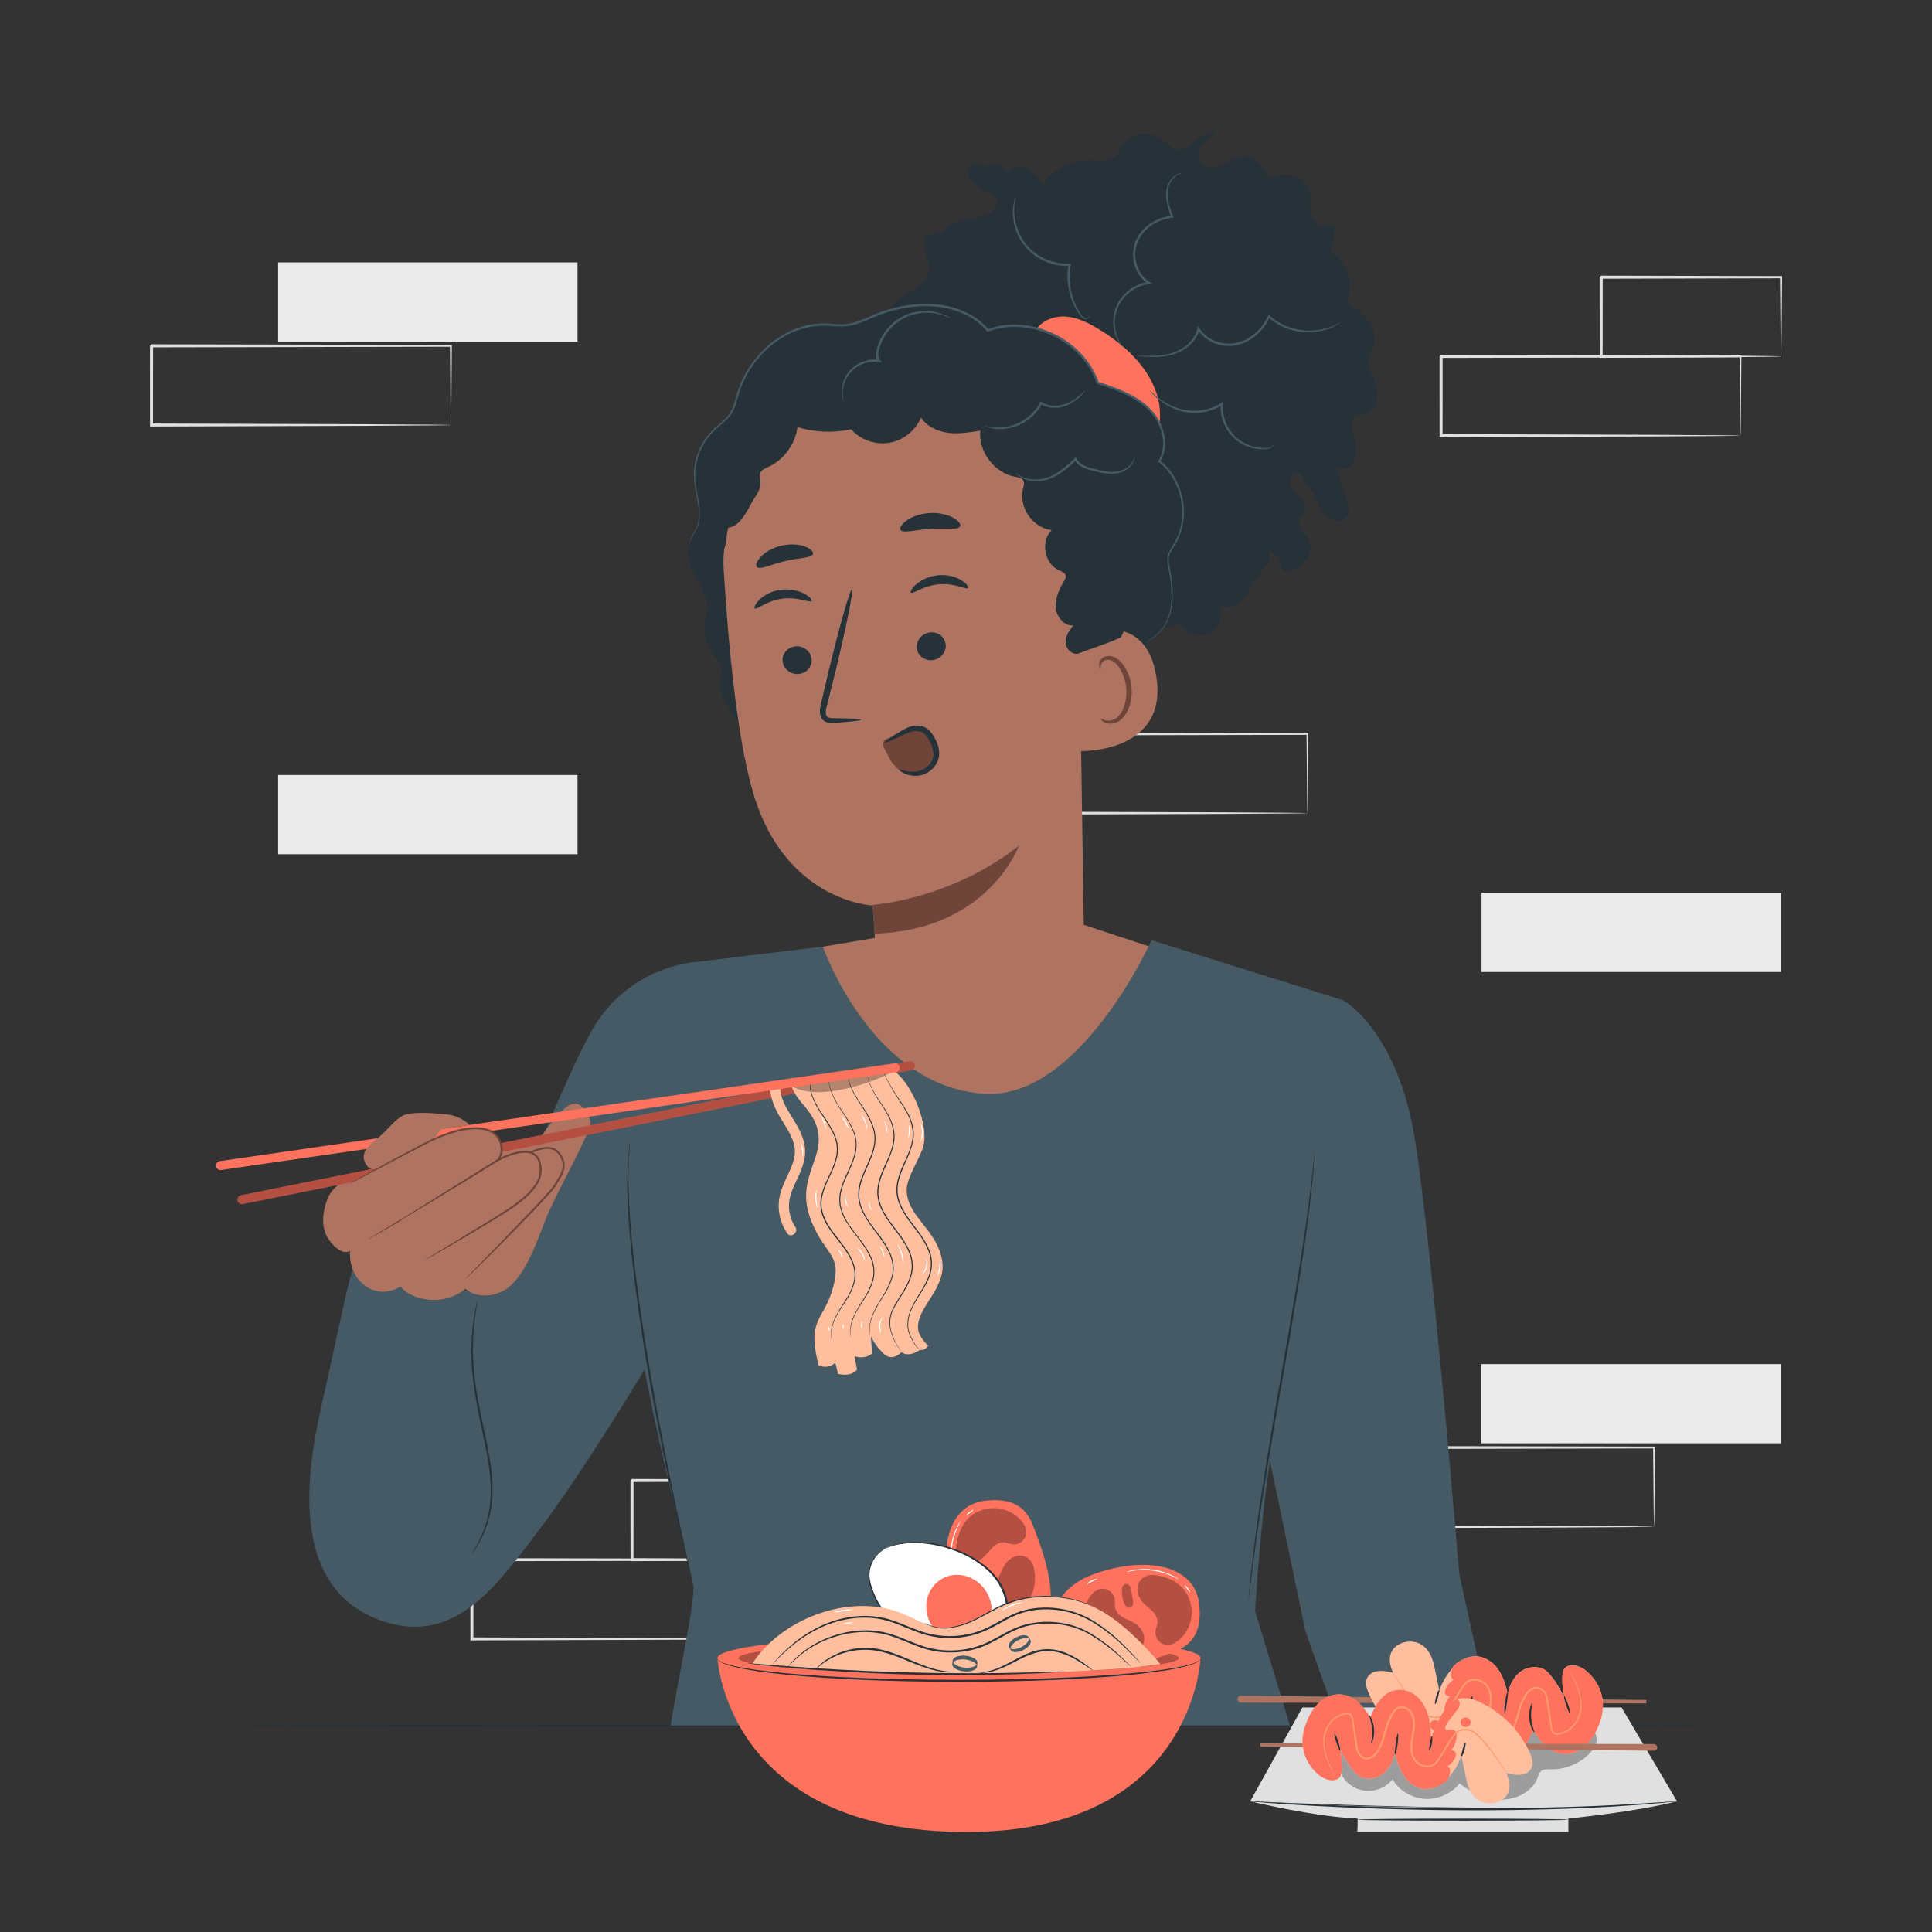 <?xml version="1.0" encoding="utf-8"?>
<!-- Generator: Adobe Illustrator 27.5.0, SVG Export Plug-In . SVG Version: 6.00 Build 0)  -->
<svg version="1.1" xmlns="http://www.w3.org/2000/svg" xmlns:xlink="http://www.w3.org/1999/xlink" x="0px" y="0px"
	 viewBox="0 0 500 500" style="enable-background:new 0 0 500 500;" xml:space="preserve">
<rect x="0" y="0" width="500" height="500" fill="#333333" stroke="none"/>
<g id="Background_Complete">
	<g>
		<g>
			<g>
				<rect x="71.979" y="67.911" style="fill:#EBEBEB;" width="77.48" height="20.497"/>
			</g>
		</g>
		<g>
			<g>
				<g>
					<path style="fill:#E0E0E0;" d="M116.697,109.998c-0.008-0.008-0.016-0.134-0.024-0.372c-0.007-0.274-0.015-0.62-0.025-1.051
						c-0.014-0.965-0.033-2.31-0.058-4.034c-0.031-3.538-0.076-8.626-0.133-15.039l0.24,0.24
						c-17.691,0.035-45.826,0.092-77.475,0.155c0.174-0.176-0.398,0.394,0.39-0.394v0.005v0.01v0.021v0.041v0.082v0.165v0.33
						l0,0.659v1.314c0,0.874,0,1.746,0,2.615c0,1.737-0.001,3.462-0.002,5.173c-0.002,3.421-0.004,6.786-0.007,10.082l-0.386-0.386
						c22.063,0.07,41.368,0.131,55.215,0.176c6.897,0.046,12.432,0.084,16.298,0.11c1.88,0.022,3.353,0.038,4.407,0.051
						c0.474,0.01,0.854,0.019,1.153,0.025C116.551,109.982,116.688,109.99,116.697,109.998c0.008,0.008-0.113,0.017-0.359,0.025
						c-0.286,0.006-0.65,0.015-1.105,0.025c-1.034,0.012-2.479,0.029-4.324,0.051c-3.845,0.026-9.349,0.063-16.209,0.11
						c-13.914,0.044-33.313,0.105-55.484,0.175l-0.386,0.001l0-0.387c-0.002-3.296-0.004-6.661-0.007-10.082
						c0-1.711-0.001-3.435-0.002-5.173c0-0.868,0-1.74,0-2.615l0-1.314v-0.659v-0.33v-0.165v-0.082v-0.041v-0.021v-0.01v-0.005
						c0.79-0.79,0.222-0.219,0.4-0.395c31.649,0.063,59.784,0.119,77.475,0.155l0.242,0l-0.002,0.24
						c-0.057,6.475-0.102,11.61-0.133,15.182c-0.025,1.701-0.044,3.028-0.058,3.98c-0.01,0.414-0.019,0.746-0.025,1.009
						C116.713,109.897,116.705,110.007,116.697,109.998z"/>
				</g>
			</g>
		</g>
	</g>
	<g>
		<g>
			<g>
				<rect x="383.346" y="353.028" style="fill:#EBEBEB;" width="77.48" height="20.497"/>
			</g>
		</g>
		<g>
			<g>
				<g>
					<path style="fill:#E0E0E0;" d="M428.064,395.115c-0.008-0.008-0.016-0.134-0.024-0.372c-0.007-0.274-0.015-0.62-0.025-1.051
						c-0.014-0.965-0.033-2.31-0.058-4.034c-0.031-3.538-0.076-8.626-0.133-15.039l0.24,0.24
						c-17.691,0.035-45.826,0.092-77.475,0.155c0.174-0.176-0.398,0.394,0.39-0.394v0.005v0.01v0.021v0.041v0.082v0.165v0.33
						l0,0.659v1.314c0,0.874,0,1.746-0.001,2.615c0,1.737-0.001,3.462-0.002,5.173c-0.002,3.421-0.004,6.786-0.007,10.082
						l-0.386-0.386c22.063,0.07,41.368,0.131,55.215,0.176c6.897,0.047,12.432,0.084,16.297,0.11
						c1.88,0.022,3.353,0.039,4.407,0.051c0.475,0.01,0.854,0.019,1.153,0.025C427.917,395.098,428.055,395.106,428.064,395.115
						c0.008,0.008-0.113,0.017-0.359,0.025c-0.286,0.006-0.65,0.014-1.105,0.025c-1.034,0.012-2.479,0.029-4.324,0.051
						c-3.845,0.026-9.349,0.063-16.209,0.11c-13.914,0.044-33.313,0.105-55.484,0.176l-0.386,0.001l0-0.387
						c-0.002-3.296-0.004-6.661-0.007-10.082c0-1.711-0.001-3.435-0.002-5.173c0-0.869,0-1.74,0-2.615l0-1.314v-0.659v-0.33v-0.165
						v-0.082v-0.041v-0.021v-0.01v-0.005c0.79-0.79,0.222-0.219,0.4-0.395c31.65,0.063,59.784,0.119,77.475,0.155l0.242,0.001
						l-0.002,0.24c-0.057,6.475-0.102,11.61-0.133,15.182c-0.025,1.701-0.044,3.028-0.058,3.98c-0.01,0.414-0.018,0.746-0.025,1.009
						C428.08,395.013,428.072,395.123,428.064,395.115z"/>
				</g>
			</g>
		</g>
	</g>
	<g>
		<g>
			<g>
				<rect x="71.979" y="200.572" style="fill:#EBEBEB;" width="77.48" height="20.497"/>
			</g>
		</g>
	</g>
	<g>
		<g>
			<g>
				<rect x="383.421" y="231.054" style="fill:#EBEBEB;" width="77.48" height="20.497"/>
			</g>
		</g>
	</g>
	<g>
		<g>
			<g>
				<g>
					<path style="fill:#E0E0E0;" d="M450.428,112.737c-0.008-0.008-0.016-0.134-0.024-0.372c-0.007-0.275-0.015-0.62-0.025-1.052
						c-0.014-0.964-0.033-2.309-0.058-4.034c-0.031-3.538-0.076-8.625-0.133-15.039l0.24,0.24
						c-17.691,0.035-45.826,0.091-77.475,0.155c0.174-0.176-0.398,0.394,0.39-0.394v0.005v0.01v0.021v0.041V92.4v0.165l0,0.33v0.659
						v1.314c0,0.875,0,1.746-0.001,2.615c-0.001,1.737-0.001,3.462-0.002,5.173c-0.002,3.421-0.004,6.786-0.007,10.082l-0.386-0.386
						c22.063,0.07,41.368,0.132,55.215,0.175c6.897,0.047,12.431,0.084,16.297,0.11c1.88,0.022,3.353,0.039,4.407,0.051
						c0.474,0.01,0.854,0.018,1.153,0.025C450.282,112.72,450.42,112.729,450.428,112.737c0.008,0.008-0.113,0.017-0.359,0.025
						c-0.287,0.006-0.65,0.014-1.105,0.025c-1.034,0.012-2.479,0.029-4.324,0.051c-3.845,0.026-9.349,0.063-16.208,0.11
						c-13.914,0.044-33.313,0.105-55.484,0.176l-0.386,0.001l0-0.388c-0.002-3.296-0.004-6.661-0.007-10.082
						c-0.001-1.711-0.001-3.435-0.002-5.173c0-0.868,0-1.74,0-2.615l0-1.314v-0.659v-0.33V92.4v-0.083v-0.041v-0.021v-0.01V92.24
						c0.79-0.79,0.222-0.219,0.4-0.395c31.65,0.063,59.784,0.119,77.475,0.155L450.67,92l-0.002,0.24
						c-0.057,6.475-0.102,11.61-0.133,15.182c-0.025,1.701-0.044,3.028-0.058,3.98c-0.01,0.414-0.019,0.746-0.025,1.009
						C450.444,112.635,450.436,112.745,450.428,112.737z"/>
				</g>
			</g>
		</g>
		<g>
			<g>
				<g>
					<path style="fill:#E0E0E0;" d="M460.934,92.24c-0.01-0.01-0.02-0.142-0.03-0.39c-0.008-0.294-0.019-0.651-0.031-1.086
						c-0.017-1.009-0.041-2.38-0.071-4.11c-0.037-3.594-0.089-8.67-0.153-14.911l0.284,0.284
						c-12.06,0.029-28.467,0.068-46.549,0.111c-0.355,0.353,0.477-0.481,0.392-0.393v0.005v0.011v0.021v0.042v0.084v0.169l0,0.337
						v0.672l0,1.34c0,0.891-0.001,1.777-0.001,2.658c-0.001,1.762-0.002,3.502-0.004,5.217c-0.005,3.428-0.01,6.753-0.014,9.938
						l-0.375-0.376c13.439,0.072,25.009,0.134,33.301,0.178c4.09,0.044,7.368,0.079,9.701,0.104c1.09,0.02,1.957,0.035,2.616,0.047
						C460.598,92.209,460.918,92.224,460.934,92.24c0.016,0.016-0.274,0.031-0.845,0.046c-0.639,0.012-1.481,0.027-2.538,0.047
						c-2.312,0.025-5.561,0.06-9.615,0.104c-8.355,0.044-20.013,0.106-33.555,0.179l-0.376,0.002l-0.001-0.378
						c-0.004-3.185-0.009-6.51-0.014-9.938c-0.001-1.715-0.002-3.456-0.004-5.217c0-0.881-0.001-1.767-0.001-2.658l0-1.34v-0.672
						v-0.337v-0.169v-0.084v-0.042V71.76V71.75v-0.005c-0.086,0.083,0.749-0.75,0.398-0.397c18.083,0.043,34.489,0.082,46.549,0.111
						l0.287,0.001l-0.003,0.283c-0.064,6.314-0.116,11.448-0.153,15.084c-0.03,1.703-0.053,3.053-0.071,4.046
						C460.972,91.789,460.953,92.259,460.934,92.24z"/>
				</g>
			</g>
		</g>
	</g>
	<g>
		<g>
			<g>
				<g>
					<path style="fill:#E0E0E0;" d="M199.607,424.142c-0.008-0.008-0.016-0.134-0.024-0.372c-0.007-0.275-0.015-0.62-0.025-1.052
						c-0.014-0.964-0.033-2.31-0.058-4.034c-0.031-3.538-0.076-8.626-0.133-15.039l0.24,0.24
						c-17.691,0.035-45.826,0.091-77.475,0.155c0.174-0.176-0.398,0.394,0.39-0.394v0.005v0.01v0.021v0.041v0.083v0.165l0,0.33
						v0.659v1.314c0,0.875,0,1.746,0,2.615c-0.001,1.737-0.001,3.462-0.002,5.173c-0.002,3.421-0.004,6.786-0.007,10.082
						l-0.386-0.386c22.063,0.07,41.368,0.132,55.215,0.176c6.897,0.047,12.432,0.084,16.298,0.11
						c1.88,0.022,3.353,0.039,4.407,0.051c0.474,0.01,0.854,0.018,1.153,0.025C199.461,424.125,199.598,424.133,199.607,424.142
						c0.008,0.008-0.113,0.017-0.359,0.025c-0.287,0.006-0.65,0.015-1.105,0.025c-1.034,0.012-2.479,0.029-4.324,0.051
						c-3.845,0.026-9.349,0.064-16.208,0.11c-13.914,0.044-33.313,0.105-55.484,0.176l-0.386,0.001l0-0.388
						c-0.002-3.296-0.004-6.661-0.007-10.082c0-1.711-0.001-3.435-0.002-5.173c0-0.868,0-1.74,0-2.615l0-1.314v-0.659v-0.33v-0.165
						v-0.083v-0.041v-0.021v-0.01v-0.005c0.79-0.79,0.222-0.219,0.4-0.395c31.65,0.063,59.784,0.119,77.475,0.155l0.242,0
						l-0.002,0.24c-0.057,6.475-0.102,11.61-0.133,15.182c-0.025,1.701-0.044,3.028-0.058,3.98c-0.01,0.414-0.019,0.746-0.025,1.01
						C199.623,424.04,199.615,424.15,199.607,424.142z"/>
				</g>
			</g>
		</g>
		<g>
			<g>
				<g>
					<path style="fill:#E0E0E0;" d="M210.112,403.644c-0.01-0.01-0.02-0.142-0.03-0.39c-0.008-0.294-0.018-0.651-0.031-1.086
						c-0.017-1.009-0.041-2.38-0.071-4.11c-0.037-3.594-0.089-8.67-0.153-14.911l0.284,0.284
						c-12.06,0.029-28.467,0.068-46.549,0.111c-0.355,0.353,0.477-0.481,0.392-0.393v0.005v0.011v0.021v0.042v0.084v0.169l0,0.337
						v0.672l0,1.34c0,0.891-0.001,1.777-0.001,2.658c-0.001,1.762-0.002,3.502-0.003,5.217c-0.005,3.429-0.01,6.753-0.014,9.938
						l-0.376-0.376c13.439,0.072,25.009,0.134,33.301,0.178c4.09,0.044,7.368,0.079,9.701,0.104c1.09,0.019,1.957,0.035,2.616,0.047
						C209.777,403.614,210.096,403.629,210.112,403.644c0.016,0.016-0.274,0.031-0.845,0.046c-0.639,0.012-1.481,0.027-2.538,0.047
						c-2.313,0.025-5.561,0.06-9.615,0.104c-8.355,0.044-20.013,0.106-33.555,0.179l-0.375,0.002l-0.001-0.378
						c-0.004-3.185-0.009-6.51-0.014-9.938c-0.001-1.715-0.002-3.455-0.004-5.217c0-0.881-0.001-1.767-0.001-2.658l0-1.34v-0.672
						v-0.337v-0.169v-0.084v-0.042v-0.021v-0.011v-0.005c-0.087,0.083,0.749-0.75,0.398-0.397
						c18.083,0.043,34.489,0.082,46.549,0.111l0.287,0.001l-0.003,0.283c-0.064,6.314-0.116,11.448-0.153,15.084
						c-0.03,1.703-0.053,3.053-0.071,4.046C210.151,403.194,210.132,403.664,210.112,403.644z"/>
				</g>
			</g>
		</g>
	</g>
	<g>
		<g>
			<g>
				<g>
					<path style="fill:#E0E0E0;" d="M338.371,210.434c-0.008-0.008-0.016-0.134-0.024-0.372c-0.007-0.275-0.015-0.62-0.025-1.051
						c-0.014-0.964-0.034-2.309-0.058-4.034c-0.031-3.538-0.076-8.626-0.133-15.039l0.24,0.24
						c-17.691,0.035-45.826,0.091-77.475,0.155c0.175-0.176-0.398,0.394,0.39-0.394v0.005v0.01v0.021v0.041v0.082v0.165l0,0.33
						v0.659v1.314c0,0.875,0,1.746,0,2.615c-0.001,1.737-0.001,3.462-0.002,5.173c-0.002,3.421-0.004,6.786-0.007,10.082
						l-0.386-0.386c22.063,0.07,41.368,0.132,55.215,0.176c6.897,0.047,12.431,0.084,16.297,0.11
						c1.88,0.022,3.353,0.039,4.407,0.051c0.474,0.01,0.854,0.018,1.153,0.025C338.225,210.417,338.363,210.425,338.371,210.434
						c0.008,0.008-0.113,0.017-0.359,0.025c-0.287,0.006-0.65,0.014-1.105,0.025c-1.034,0.012-2.479,0.029-4.324,0.051
						c-3.845,0.026-9.349,0.063-16.209,0.11c-13.914,0.044-33.313,0.105-55.484,0.176l-0.386,0.001l0-0.388
						c-0.002-3.296-0.004-6.661-0.007-10.082c-0.001-1.711-0.001-3.435-0.002-5.173c0-0.868,0-1.74,0-2.615l0-1.314v-0.659v-0.33
						v-0.165v-0.082v-0.041v-0.021v-0.01v-0.005c0.79-0.79,0.222-0.219,0.4-0.395c31.65,0.063,59.784,0.119,77.475,0.155
						l0.242,0.001l-0.002,0.24c-0.057,6.475-0.102,11.61-0.133,15.182c-0.025,1.701-0.044,3.028-0.058,3.98
						c-0.01,0.414-0.019,0.746-0.025,1.01C338.387,210.332,338.379,210.442,338.371,210.434z"/>
				</g>
			</g>
		</g>
	</g>
</g>
<g id="Background_Simple" style="display:none;">
	<path style="display:inline;fill:#F5F5F5;" d="M80.934,170.063l1.542-3.56c12.996-30.009,41.087-50.887,73.404-53.269
		c4.154-0.306,8.332-0.313,12.497-0.004c29.988,2.227,58.365,20.768,72.753,47.534c8.462,15.742,12.817,34.607,26.354,46.164
		c17.618,15.04,43.6,12.013,66.28,8.169c22.68-3.844,48.688-6.806,66.241,8.312c10.993,9.468,16.125,24.377,17.344,38.915
		c3.227,38.489-18.697,76.318-50.22,97.959c-31.524,21.641-71.181,28.648-109.268,26.277
		c-53.354-3.322-106.679-25.267-142.462-65.573C79.615,280.681,63.784,221.24,80.934,170.063z"/>
</g>
<g id="Table">
	<g>
		<path style="fill:#263238;" d="M455.661,446.543c0,0.144-91.26,0.26-203.808,0.26c-112.587,0-203.827-0.117-203.827-0.26
			c0-0.144,91.24-0.26,203.827-0.26C364.401,446.283,455.661,446.4,455.661,446.543z"/>
	</g>
</g>
<g id="Character">
	<g>
		<g>
			<path style="fill:#AE7461;" d="M189.056,249.036l47.863-8.076l43.556-1.607l52.831,17.407l-27.08,55.98h-64.221
				c0,0-43.786-39.262-43.447-40.278C198.896,271.447,189.056,249.036,189.056,249.036z"/>
			<path style="fill:#455A64;" d="M91.736,327.828c-1.072,0.637-3.595,14.1-8.148,34.225C80.33,376.45,72.79,410.948,99.32,419.641
				c18.969,6.215,29.739-10.03,40.628-24.294c10.764-14.101,27.715-42.253,27.715-42.253l11.748-104.058
				c0,0-16.877,1.126-26.254,17.675s-28.812,68.122-28.812,68.122L91.736,327.828z"/>
			<path style="fill:#455A64;" d="M330.247,368.716c3.702-18.047,17.354-109.851,17.354-109.851l-49.577-15.548
				c0,0-18.504,41.101-43.058,39.747c-29.343-1.619-42.025-38.082-42.025-38.082l-33.529,4.054c0,0-14.487,44.908-16.321,69.397
				c-1.834,24.488,15.395,85.314,16.321,91.792c0.571,3.999-3.573,22.433-5.874,36.318h160.246
				c-0.103-0.724-8.969-29.571-8.969-29.571S326.545,386.764,330.247,368.716z"/>
			<path style="fill:#455A64;" d="M347.601,258.865c0,0,14.16,7.648,18.676,36.554s11.376,111.869,11.376,111.869l8.575,39.255
				l-39.833-0.28l-8.573-24.188l-14.699-70.682L347.601,258.865z"/>
			<g>
				<path style="fill:#263238;" d="M163.021,295.499c0.009,0.001,0.009,0.101,0,0.295c-0.013,0.223-0.03,0.505-0.051,0.857
					c-0.059,0.789-0.142,1.888-0.248,3.286c-0.092,1.427-0.045,3.182-0.083,5.213c-0.034,2.032,0.145,4.346,0.22,6.902
					c0.53,10.227,2.318,24.281,4.846,39.702c2.589,15.42,5.363,29.304,7.495,39.325c1.083,4.978,1.962,9.019,2.58,11.857
					c0.304,1.37,0.543,2.448,0.714,3.221c0.071,0.346,0.128,0.623,0.173,0.841c0.036,0.19,0.05,0.289,0.042,0.291
					c-0.009,0.002-0.04-0.092-0.093-0.278c-0.058-0.215-0.131-0.488-0.223-0.829c-0.194-0.768-0.465-1.838-0.81-3.199
					c-0.679-2.784-1.63-6.822-2.742-11.825c-2.226-10.005-5.059-23.886-7.649-39.318c-2.53-15.434-4.263-29.514-4.7-39.769
					c-0.051-2.565-0.205-4.882-0.143-6.921c0.066-2.037,0.049-3.795,0.172-5.224c0.147-1.398,0.263-2.498,0.346-3.287
					c0.042-0.35,0.076-0.631,0.103-0.852C162.994,295.595,163.012,295.498,163.021,295.499z"/>
			</g>
			<g>
				<path style="fill:#263238;" d="M340.212,298.509c0.009,0.001,0.008,0.103-0.001,0.302c-0.014,0.228-0.033,0.519-0.055,0.883
					c-0.063,0.812-0.152,1.947-0.264,3.392c-0.105,1.474-0.301,3.27-0.527,5.357c-0.21,2.088-0.496,4.46-0.841,7.079
					c-1.313,10.485-3.715,24.882-6.498,40.751c-2.794,15.874-5.206,30.259-6.674,40.715c-0.395,2.61-0.679,4.98-0.962,7.058
					c-0.288,2.077-0.501,3.87-0.67,5.337c-0.177,1.437-0.316,2.567-0.416,3.374c-0.05,0.362-0.09,0.65-0.121,0.876
					c-0.03,0.197-0.05,0.298-0.059,0.297c-0.009-0.001-0.007-0.103,0.006-0.302c0.018-0.227,0.041-0.518,0.07-0.882
					c0.076-0.81,0.183-1.944,0.319-3.386c0.138-1.471,0.322-3.268,0.582-5.35c0.255-2.082,0.514-4.458,0.886-7.073
					c1.375-10.475,3.732-24.88,6.526-40.754c2.783-15.87,5.241-30.247,6.646-40.71c0.368-2.613,0.679-4.98,0.916-7.064
					c0.254-2.081,0.479-3.873,0.615-5.343c0.154-1.44,0.275-2.572,0.361-3.381c0.044-0.362,0.079-0.652,0.107-0.878
					C340.185,298.609,340.203,298.508,340.212,298.509z"/>
			</g>
			<g>
				<path style="fill:#263238;" d="M121.972,402.342c-0.015-0.01,0.099-0.219,0.33-0.606c0.219-0.394,0.602-0.938,1.002-1.691
					c0.835-1.483,1.93-3.715,2.736-6.648c0.802-2.928,1.178-6.577,0.845-10.587c-0.287-4.017-1.203-8.371-2.177-12.932
					c-0.981-4.564-1.854-8.943-2.293-12.98c-0.473-4.032-0.512-7.703-0.32-10.765c0.167-3.068,0.627-5.516,0.933-7.2
					c0.186-0.793,0.336-1.43,0.451-1.921c0.109-0.438,0.174-0.665,0.191-0.661c0.018,0.004-0.014,0.24-0.089,0.684
					c-0.09,0.495-0.208,1.137-0.354,1.936c-0.243,1.689-0.646,4.132-0.764,7.183c-0.144,3.045-0.067,6.686,0.429,10.69
					c0.462,4.008,1.344,8.363,2.326,12.927c0.974,4.561,1.882,8.942,2.146,13.007c0.311,4.055-0.109,7.764-0.969,10.719
					c-0.863,2.961-2.022,5.191-2.915,6.652c-0.43,0.743-0.841,1.271-1.09,1.647C122.13,402.163,121.987,402.352,121.972,402.342z"/>
			</g>
			<g>
				<path style="fill:#AE7461;" d="M84.846,310.046c0,0-2.982,6.499,0.395,10.963c3.377,4.464,5.357,2.649,5.357,2.649
					s-0.714,5.75,3.944,9.114c4.658,3.364,9.141,0.142,9.141,0.142s1.947,3.066,7.66,3.469c5.712,0.404,9.091-2.84,9.091-2.84
					s3.385,3.241,9.073,0.877c5.689-2.365,8.95-11.729,11.701-18.829c2.751-7.1,12.337-23.434,11.607-25.547
					c-0.73-2.113-2.593-5.719-5.678-3.927c-3.085,1.792-8.196,9.616-8.196,9.616l-40.922,6.255
					C98.02,301.988,87.42,304.069,84.846,310.046z"/>
				<path style="fill:#FF725E;" d="M235.38,274.653L62.389,309.325c-0.629,0.126-1.036,0.738-0.91,1.367l0,0
					c0.126,0.629,0.738,1.036,1.367,0.91l172.991-34.672c0.629-0.126,1.036-0.738,0.91-1.367l0,0
					C236.621,274.935,236.009,274.527,235.38,274.653z"/>
				<path style="opacity:0.3;" d="M235.38,274.653L62.389,309.325c-0.629,0.126-1.036,0.738-0.91,1.367l0,0
					c0.126,0.629,0.738,1.036,1.367,0.91l172.991-34.672c0.629-0.126,1.036-0.738,0.91-1.367l0,0
					C236.621,274.935,236.009,274.527,235.38,274.653z"/>
				<g>
					<path style="fill:#FFBE9D;" d="M238.069,349.362c0.802,0.166,1.509-0.25,2.147-1.083c0,0-2.532-2.321-2.638-4.512
						c-0.184-3.807,3.223-7.133,5.071-10.993c1.643-3.439,1.836-6.194,0-10.288c-2.424-5.407-8.296-9.024-7.981-14.941
						c0.164-3.034,3.507-7.959,4.287-10.892c1.433-5.38-2.529-15.243-6.993-19.06c-0.333-0.288-0.746-0.465-1.184-0.507
						l-26.04,1.998c0,0-0.973,2.053,3.026,6.664c3.632,4.185,5.265,7.839,3.281,13.741c-1.984,5.902-3.834,9.832-0.896,16.955
						c3.537,8.574,7.833,8.129,5.444,16.79c-2.389,8.666-6.92,7.974-3.709,20.137c0,0,2.325,1.18,4.3-0.715l0.692,2.886
						c0,0,3.199,0.967,4.919-1.067l-0.638-3.486c0,0,2.496,0.968,4.564-0.684l-0.349-4.413c0,0,1.59,2.946,2.758,3.821
						c0,0,2.075,3.268,5.205,0.222l0,0C233.334,349.934,234.821,351.512,238.069,349.362L238.069,349.362"/>
					<path style="fill:#FFBE9D;" d="M201.963,281.447c0.088-0.723-0.405-1.389-1.122-1.517c-0.725-0.099-1.396,0.399-1.512,1.121
						c-0.118,3.48,1.514,6.444,3.304,9.323c1.417,2.295,3.068,4.796,3.088,7.599c0.016,2.266-1.046,4.387-1.975,6.384
						c-1.021,2.203-2.054,4.479-2.201,6.924c-0.171,2.79,0.592,5.557,2.168,7.865c0.951,1.419,3.078-0.197,2.117-1.615
						c-1.531-2.277-2.026-5.096-1.362-7.758c0.53-2.199,1.713-4.207,2.591-6.28c0.942-2.219,1.583-4.601,1.19-7.025
						c-0.454-2.837-2.01-5.309-3.498-7.687c-1.358-2.189-2.88-4.675-2.79-7.338L201.963,281.447z"/>
					<path style="fill:#263238;" d="M209.736,281.102c0.106,1.136,0.396,2.247,0.862,3.292c0.622,1.383,1.378,2.705,2.257,3.949
						c1.092,1.503,2.067,3.083,2.918,4.726c0.457,0.932,0.781,1.92,0.963,2.938c0.172,1.089,0.147,2.199-0.075,3.282
						c-0.417,2.228-1.575,4.349-2.559,6.574c-0.523,1.12-0.938,2.283-1.238,3.476c-0.299,1.224-0.341,2.492-0.122,3.727
						c0.26,1.232,0.72,2.415,1.363,3.505c0.627,1.063,1.325,2.085,2.089,3.059c1.496,1.922,3.025,3.762,4.041,5.784
						c0.508,0.978,0.868,2.022,1.068,3.101c0.179,1.03,0.155,2.086-0.069,3.111c-0.474,1.8-1.263,3.511-2.333,5.057
						c-0.921,1.431-1.791,2.706-2.398,3.912c-0.556,1.014-0.964,2.098-1.21,3.219c-0.153,0.706-0.196,1.429-0.128,2.146
						c0.06,0.489,0.092,0.749,0.092,0.749c-0.071-0.243-0.121-0.491-0.149-0.742c-0.09-0.723-0.062-1.455,0.082-2.171
						c0.225-1.128,0.616-2.22,1.159-3.244c0.594-1.22,1.472-2.517,2.366-3.955c1.047-1.532,1.816-3.225,2.275-5.004
						c0.215-0.993,0.233-2.014,0.055-3.011c-0.196-1.058-0.553-2.081-1.06-3.035c-1.002-1.946-2.514-3.783-4.022-5.714
						c-0.776-0.981-1.482-2.013-2.114-3.087c-0.658-1.112-1.129-2.32-1.394-3.579c-0.227-1.272-0.184-2.577,0.125-3.836
						c0.305-1.21,0.726-2.39,1.258-3.525c0.994-2.231,2.127-4.334,2.555-6.517c0.222-1.053,0.251-2.135,0.085-3.196
						c-0.169-1-0.482-1.971-0.929-2.885c-0.839-1.638-1.8-3.214-2.874-4.716c-0.878-1.258-1.627-2.597-2.236-3.998
						c-0.458-1.061-0.738-2.188-0.83-3.337c-0.05-0.728,0.017-1.46,0.2-2.17c0.064-0.246,0.145-0.487,0.243-0.723
						C209.767,279.186,209.66,280.148,209.736,281.102z"/>
					<path style="fill:#263238;" d="M214.531,278.484c-0.057,0.719-0.018,1.441,0.118,2.148c0.222,1.12,0.597,2.205,1.115,3.226
						c0.692,1.354,1.481,2.658,2.363,3.901c1.086,1.504,2.014,3.112,2.772,4.799c0.408,0.956,0.663,1.969,0.757,3.003
						c0.075,1.097-0.027,2.2-0.301,3.268c-0.56,2.195-1.68,4.316-2.634,6.528c-0.5,1.125-0.873,2.3-1.111,3.503
						c-0.236,1.235-0.203,2.503,0.096,3.722c0.618,2.48,2.099,4.583,3.588,6.496c1.49,1.913,2.981,3.758,3.947,5.802
						c1.005,1.914,1.3,4.114,0.835,6.224c-0.506,1.789-1.302,3.489-2.357,5.033c-0.91,1.436-1.758,2.713-2.354,3.922
						c-0.532,1.015-0.92,2.097-1.152,3.215c-0.15,0.707-0.189,1.433-0.117,2.151c0.06,0.49,0.091,0.748,0.091,0.748
						c-0.071-0.242-0.121-0.49-0.149-0.741c-0.094-0.724-0.072-1.458,0.066-2.176c0.217-1.138,0.595-2.242,1.123-3.279
						c0.705-1.356,1.482-2.674,2.329-3.95c1.03-1.536,1.805-3.222,2.298-4.994c0.442-2.062,0.142-4.208-0.848-6.071
						c-0.935-2.012-2.412-3.864-3.912-5.775c-0.77-0.979-1.482-2-2.132-3.06c-0.675-1.097-1.181-2.286-1.5-3.53
						c-0.304-1.256-0.336-2.561-0.094-3.833c0.242-1.223,0.622-2.416,1.132-3.558c0.96-2.249,2.075-4.323,2.639-6.486
						c0.269-1.039,0.373-2.111,0.306-3.18c-0.092-1.011-0.339-2.001-0.733-2.938c-0.746-1.675-1.658-3.274-2.721-4.774
						c-0.877-1.252-1.659-2.565-2.34-3.93c-0.512-1.036-0.874-2.137-1.078-3.272c-0.13-0.716-0.153-1.447-0.067-2.17
						c0.025-0.253,0.069-0.503,0.133-0.75C214.655,277.71,214.601,277.968,214.531,278.484z"/>
					<path style="fill:#263238;" d="M219.37,278.116c0.092,0.707,0.255,1.403,0.484,2.079c0.383,1.077,0.868,2.114,1.447,3.099
						c0.655,1.16,1.534,2.405,2.449,3.822c1.048,1.524,1.871,3.191,2.443,4.95c0.298,0.995,0.424,2.033,0.375,3.07
						c-0.074,1.094-0.287,2.174-0.634,3.214c-0.691,2.131-1.805,4.218-2.658,6.46c-0.445,1.136-0.735,2.328-0.861,3.542
						c-0.05,0.618-0.044,1.24,0.018,1.858c0.083,0.625,0.221,1.241,0.412,1.842c0.803,2.419,2.311,4.48,3.783,6.379
						c1.472,1.899,2.897,3.815,3.777,5.893c0.448,1.004,0.732,2.074,0.841,3.168c0.094,1.035,0,2.078-0.276,3.08
						c-0.551,1.765-1.352,3.441-2.38,4.978c-0.833,1.261-1.596,2.568-2.285,3.913c-0.509,1.02-0.879,2.104-1.098,3.223
						c-0.138,0.708-0.17,1.432-0.096,2.149c0.06,0.49,0.091,0.748,0.091,0.748c-0.068-0.243-0.118-0.491-0.149-0.741
						c-0.095-0.722-0.078-1.454,0.05-2.171c0.201-1.134,0.559-2.233,1.065-3.267c0.676-1.359,1.429-2.678,2.254-3.952
						c1.007-1.525,1.79-3.187,2.326-4.934c0.266-0.977,0.351-1.995,0.253-3.003c-0.111-1.073-0.392-2.121-0.833-3.105
						c-0.873-2.031-2.3-3.866-3.758-5.826c-1.458-1.96-2.995-4.001-3.832-6.48c-0.195-0.618-0.337-1.252-0.424-1.894
						c-0.067-0.637-0.072-1.279-0.015-1.917c0.129-1.238,0.425-2.454,0.879-3.613c0.866-2.276,1.982-4.341,2.671-6.445
						c0.343-1.017,0.553-2.074,0.626-3.144c0.05-1.012-0.074-2.026-0.366-2.996c-0.559-1.74-1.364-3.391-2.389-4.903
						c-0.895-1.419-1.77-2.675-2.416-3.852c-0.565-1-1.03-2.053-1.389-3.144c-0.221-0.691-0.369-1.404-0.441-2.127
						c-0.027-0.253-0.035-0.507-0.023-0.761C219.31,277.311,219.309,277.573,219.37,278.116z"/>
					<path style="fill:#263238;" d="M224.418,278.221c0.027,0.13,0.077,0.322,0.14,0.576c0.209,0.736,0.475,1.453,0.797,2.147
						c0.507,1.097,1.095,2.154,1.76,3.163c0.77,1.189,1.706,2.507,2.591,4.061c1.032,1.676,1.651,3.573,1.809,5.535
						c0.085,2.138-0.663,4.335-1.591,6.495c-0.928,2.16-2.084,4.38-2.487,6.899c-0.031,0.314-0.094,0.631-0.098,0.947
						c-0.004,0.316-0.013,0.638-0.006,0.957c0.04,0.646,0.143,1.287,0.308,1.913c0.373,1.278,0.923,2.497,1.634,3.622
						c1.41,2.313,3.222,4.283,4.615,6.454c0.704,1.058,1.287,2.191,1.738,3.379c0.431,1.147,0.638,2.367,0.61,3.592
						c-0.06,1.164-0.324,2.309-0.779,3.382c-0.423,1.004-0.921,1.974-1.489,2.902c-0.542,0.905-1.084,1.757-1.598,2.579
						c-0.517,0.77-0.971,1.582-1.355,2.426c-0.634,1.468-0.808,3.094-0.5,4.663c0.262,1.176,0.674,2.313,1.225,3.383
						c0.245,0.435,0.455,0.837,0.649,1.155c0.194,0.318,0.383,0.595,0.521,0.813l0.322,0.495c0.037,0.056,0.071,0.115,0.102,0.175
						c-0.049-0.048-0.091-0.102-0.127-0.161l-0.343-0.493c-0.149-0.217-0.351-0.47-0.547-0.804s-0.418-0.713-0.674-1.142
						c-0.574-1.075-1.005-2.221-1.282-3.408c-0.335-1.597-0.176-3.259,0.455-4.764c0.383-0.857,0.836-1.682,1.356-2.464
						c0.506-0.847,1.045-1.683,1.582-2.582c0.559-0.921,1.047-1.883,1.46-2.877c0.437-1.048,0.69-2.164,0.746-3.298
						c0.027-1.194-0.178-2.381-0.603-3.496c-0.444-1.168-1.019-2.281-1.714-3.318c-1.379-2.146-3.191-4.121-4.621-6.458
						c-0.727-1.146-1.288-2.389-1.664-3.693c-0.173-0.644-0.279-1.305-0.316-1.971c-0.008-0.33-0.022-0.66,0.002-0.989
						c0.024-0.329,0.07-0.65,0.105-0.975c0.417-2.579,1.565-4.825,2.522-6.962c0.958-2.137,1.667-4.297,1.594-6.383
						c-0.143-1.927-0.737-3.793-1.734-5.448c-0.868-1.551-1.794-2.875-2.549-4.071c-0.658-1.021-1.236-2.093-1.727-3.204
						c-0.307-0.703-0.554-1.431-0.736-2.176c-0.063-0.26-0.108-0.524-0.134-0.791C224.386,278.005,224.391,278.09,224.418,278.221z"
						/>
					<path style="fill:#263238;" d="M237.451,348.849c-0.523-0.569-0.972-1.202-1.336-1.884c-0.273-0.489-0.513-0.995-0.719-1.516
						c-0.115-0.285-0.227-0.587-0.329-0.901c-0.097-0.342-0.161-0.692-0.192-1.046c-0.107-1.63,0.197-3.26,0.885-4.742
						c0.381-0.862,0.814-1.7,1.297-2.51l1.584-2.609c0.564-0.923,1.061-1.886,1.487-2.881c0.452-1.047,0.718-2.165,0.789-3.303
						c0.042-1.198-0.151-2.393-0.568-3.517c-0.441-1.176-1.014-2.299-1.707-3.346c-1.38-2.156-3.204-4.136-4.64-6.488
						c-0.734-1.151-1.3-2.401-1.682-3.712c-0.173-0.648-0.28-1.312-0.317-1.982c-0.008-0.33-0.022-0.66,0.002-0.989
						c0.024-0.329,0.07-0.655,0.105-0.98c0.411-2.589,1.583-4.848,2.545-6.997c0.962-2.148,1.657-4.328,1.573-6.418
						c-0.171-1.937-0.789-3.808-1.806-5.466c-0.884-1.554-1.806-2.885-2.568-4.09c-0.762-1.206-1.372-2.264-1.854-3.146
						s-0.816-1.563-1.023-2.072c-0.082-0.183-0.153-0.371-0.213-0.562c-0.053-0.127-0.061-0.196-0.061-0.196
						c0.037,0.059,0.066,0.121,0.087,0.187c0.047,0.122,0.128,0.305,0.238,0.548c0.218,0.476,0.576,1.17,1.067,2.04
						c0.491,0.87,1.095,1.919,1.888,3.115c0.793,1.197,1.735,2.519,2.636,4.077c1.044,1.68,1.682,3.58,1.864,5.55
						c0.097,2.147-0.65,4.35-1.57,6.53c-0.92,2.181-2.102,4.409-2.509,6.939c-0.031,0.314-0.094,0.631-0.098,0.953
						c-0.003,0.321-0.012,0.643-0.005,0.963c0.04,0.65,0.144,1.294,0.31,1.924c0.378,1.285,0.934,2.51,1.652,3.641
						c1.421,2.317,3.24,4.297,4.634,6.483c0.704,1.064,1.283,2.206,1.725,3.402c0.43,1.156,0.626,2.385,0.575,3.617
						c-0.076,1.169-0.352,2.316-0.815,3.392c-0.436,1.003-0.943,1.974-1.516,2.905l-1.609,2.58
						c-0.483,0.799-0.917,1.627-1.301,2.478c-0.689,1.45-1.001,3.051-0.907,4.654c0.025,0.338,0.082,0.673,0.17,1
						c0.097,0.314,0.203,0.611,0.312,0.892c0.198,0.52,0.428,1.027,0.688,1.519c0.358,0.68,0.795,1.315,1.3,1.893
						c0.348,0.396,0.552,0.579,0.552,0.579C237.845,349.213,237.638,349.041,237.451,348.849z"/>
					<path style="opacity:0.3;enable-background:new    ;" d="M204.98,281.064c0,0,3.349,2.782,12.414,1.001
						c9.066-1.78,13.801-4.892,13.801-4.892L204.98,281.064z"/>
					<path style="fill:#FFFFFF;" d="M243.045,328.178c0.179-1.16,0.143-2.112,0.227-2.123c0.183,0.708,0.198,1.449,0.045,2.164
						c-0.065,0.726-0.299,1.427-0.686,2.045C242.553,330.237,242.866,329.338,243.045,328.178z"/>
					<path style="fill:#FFFFFF;" d="M238.531,329.857c1.047-1.122,1.474-2.687,1.141-4.185c0.03-0.014,0.171,0.214,0.27,0.635
						c0.114,0.553,0.096,1.124-0.053,1.669c-0.146,0.546-0.422,1.049-0.804,1.466C238.791,329.755,238.535,329.888,238.531,329.857
						L238.531,329.857z"/>
					<path style="fill:#FFFFFF;" d="M233.203,324.345c-0.288-0.844-0.624-1.67-1.008-2.474c1.193,1.419,1.718,3.282,1.442,5.115
						C233.545,326.098,233.4,325.216,233.203,324.345z"/>
					<path style="fill:#FFFFFF;" d="M228.336,323.881c-0.315-0.827-0.774-1.397-0.711-1.447c0.882,0.728,1.336,1.854,1.204,2.99
						C228.749,325.429,228.651,324.708,228.336,323.881z"/>
					<path style="fill:#FFFFFF;" d="M222.998,324.501c-0.563-0.936-1.233-1.522-1.177-1.588c0.608,0.319,1.103,0.819,1.415,1.431
						c0.388,0.571,0.59,1.248,0.579,1.939C223.73,326.298,223.561,325.437,222.998,324.501z"/>
					<path style="fill:#FFFFFF;" d="M217.424,324.332c-0.265-0.55-0.56-0.952-0.513-1.006c0.047-0.054,0.474,0.29,0.765,0.885
						c0.217,0.339,0.297,0.747,0.225,1.143C217.823,325.362,217.689,324.882,217.424,324.332z"/>
					<path style="fill:#FFFFFF;" d="M238.617,293.135c-0.031-0.817-0.166-1.627-0.401-2.41c0.177,0.179,0.305,0.401,0.373,0.644
						c0.43,1.14,0.408,2.4-0.061,3.524c-0.184,0.423-0.387,0.635-0.387,0.635C238.397,294.754,238.557,293.95,238.617,293.135z"/>
					<path style="fill:#FFFFFF;" d="M235.204,292.809c0.051-0.936-0.096-1.704-0.017-1.714c0.448,1.106,0.385,2.354-0.172,3.409
						C234.965,294.479,235.153,293.745,235.204,292.809z"/>
					<path style="fill:#FFFFFF;" d="M229.243,291.736c-0.145-0.837-0.416-1.483-0.346-1.524c0.633,0.892,0.834,2.02,0.547,3.076
						C229.361,293.276,229.388,292.573,229.243,291.736z"/>
					<path style="fill:#FFFFFF;" d="M223.71,290.156c-0.48-1.128-1.08-1.931-1.017-1.982c1.083,1.079,1.71,2.533,1.752,4.062
						C224.361,292.246,224.19,291.284,223.71,290.156z"/>
					<path style="fill:#FFFFFF;" d="M218.667,290.472c-0.341-0.517-0.651-1.054-0.928-1.607c0.498,0.389,0.897,0.89,1.167,1.461
						c0.35,0.532,0.572,1.138,0.649,1.77C219.224,291.574,218.927,291.032,218.667,290.472z"/>
					<path style="fill:#FFFFFF;" d="M213.109,290.435c-0.253-0.58-0.454-1.181-0.599-1.797c0.723,1.067,1.159,2.302,1.266,3.586
						C213.499,291.649,213.276,291.05,213.109,290.435z"/>
					<path style="fill:#FFFFFF;" d="M207.558,297.421c-0.16-1.143-0.549-2.027-0.474-2.036c0.778,1.226,0.99,2.728,0.58,4.122
						C207.586,299.496,207.718,298.564,207.558,297.421z"/>
					<path style="fill:#FFFFFF;" d="M211.024,310.346c-0.102-0.828-0.005-1.668,0.283-2.45c0.082,0.017-0.097,1.091-0.008,2.427
						c0.088,1.336,0.431,2.395,0.347,2.405C211.249,311.997,211.036,311.179,211.024,310.346z"/>
					<path style="fill:#FFFFFF;" d="M219.577,312.509c-0.975-1.075-1.258-2.61-0.73-3.962c-0.029,0.678-0.005,1.358,0.072,2.033
						C219.086,311.239,219.306,311.885,219.577,312.509L219.577,312.509z"/>
					<path style="fill:#FFFFFF;" d="M224.937,312.239c-0.174-0.593,0.008-1.118,0.077-1.078c0.069,0.04,0.04,0.503,0.192,1.046
						c0.152,0.543,0.438,0.919,0.381,0.974C225.545,313.234,225.111,312.832,224.937,312.239z"/>
					<path style="fill:#FFFFFF;" d="M227.761,344.474c-0.178-0.479-0.255-0.99-0.226-1.501c0.022-0.512,0.154-1.013,0.387-1.469
						c0.177-0.348,0.35-0.502,0.376-0.506c-0.243,0.641-0.408,1.309-0.489,1.989c0.008,0.683,0.099,1.363,0.274,2.024
						C228.053,345.026,227.907,344.836,227.761,344.474z"/>
					<path style="fill:#FFFFFF;" d="M222.864,342.924c0.023-0.553,0.213-0.972,0.291-0.944c0.078,0.028,0.011,0.442-0.017,0.959
						c-0.028,0.516-0.002,0.946-0.081,0.956C222.984,343.914,222.84,343.477,222.864,342.924z"/>
					<path style="fill:#FFFFFF;" d="M218.052,343.351c-0.048-0.395,0.07-0.693,0.147-0.681c0.076,0.012,0.091,0.304,0.127,0.647
						c0.036,0.343,0.105,0.645,0.032,0.654C218.292,344.005,218.1,343.746,218.052,343.351z"/>
					<path style="fill:#FFFFFF;" d="M214.402,343.919c-0.04-0.327,0.115-0.548,0.162-0.554c0.047-0.006,0.079,0.252,0.112,0.521
						c0.033,0.269,0.087,0.497,0.017,0.532C214.628,344.458,214.442,344.246,214.402,343.919z"/>
				</g>
				<g>
					<path style="fill:#FF725E;" d="M231.85,277.49c0.635-0.092,1.075-0.681,0.983-1.316l0,0c-0.092-0.635-0.681-1.074-1.316-0.983
						L56.91,300.495c-0.635,0.092-1.075,0.681-0.983,1.316l0,0c0.092,0.635,0.681,1.075,1.316,0.983"/>
				</g>
				<path style="fill:#AE7461;" d="M121.535,291.13c-1.619-1.529-3.691-2.49-5.905-2.725c-4.251-0.45-9.558-0.716-11.474,0.365
					c-2.502,1.411-3.496,3.578-7.378,6.569c-3.882,2.991-2.63,5.512-1.549,6.639c1.081,1.126,5.595,0.732,9.61-1.173
					c4.015-1.906,7.991-6.7,7.991-6.7l1.373-1.876L121.535,291.13L121.535,291.13z"/>
				<g>
					<path style="fill:#AE7461;" d="M95.274,320.728c0,0,31.854-18.676,33.525-20.453c1.671-1.777,1.335-5.384-1.173-7.148
						c-2.095-1.473-8.016-2.653-19.789,3.957c0,0-17.189,8.95-17.287,9.434"/>
					<g>
						<path style="fill:#6F4439;" d="M90.55,306.518c-0.073-0.085,0.969-0.78,2.903-1.883c1.934-1.111,4.762-2.665,8.275-4.55
							c1.764-0.938,3.691-1.962,5.757-3.061c2.05-1.122,4.279-2.309,6.743-3.285c2.462-0.957,5.152-1.827,8.07-1.989
							c1.45-0.078,2.97,0.034,4.41,0.597c1.457,0.559,2.632,1.839,3.106,3.36c0.473,1.499,0.369,3.264-0.647,4.527
							c-0.232,0.333-0.588,0.518-0.876,0.778l-0.913,0.623c-0.605,0.417-1.221,0.794-1.823,1.188
							c-2.426,1.537-4.787,2.981-7.043,4.344c-4.512,2.727-8.599,5.141-12.037,7.158c-3.417,1.982-6.196,3.594-8.166,4.737
							c-0.94,0.529-1.686,0.949-2.237,1.259c-0.235,0.126-0.428,0.23-0.589,0.316c-0.134,0.068-0.205,0.1-0.21,0.092
							c-0.009-0.016,0.248-0.186,0.745-0.498c0.538-0.331,1.268-0.779,2.187-1.344c1.95-1.177,4.7-2.837,8.081-4.878
							c3.422-2.072,7.476-4.527,11.975-7.251c2.248-1.373,4.602-2.825,7.018-4.363c0.597-0.392,1.214-0.773,1.81-1.184
							c0.601-0.417,1.229-0.792,1.674-1.299c0.876-1.076,0.989-2.68,0.555-4.042c-0.433-1.383-1.489-2.534-2.806-3.041
							c-1.329-0.522-2.786-0.641-4.19-0.567c-2.826,0.149-5.484,0.992-7.92,1.926c-2.443,0.954-4.652,2.112-6.719,3.222
							c-2.076,1.078-4.012,2.083-5.785,3.003c-3.493,1.842-6.334,3.339-8.348,4.401c-0.945,0.519-1.694,0.931-2.248,1.234
							C90.788,306.335,90.55,306.518,90.55,306.518z"/>
					</g>
				</g>
				<g>
					<path style="fill:#AE7461;" d="M120.442,331.026c0,0,21.87-21.861,23.155-24.22c1.285-2.359,3.947-5.032,0.838-8.597
						c-3.109-3.565-11.337,2.485-11.337,2.485l-13.756,13.362"/>
					<g>
						<path style="fill:#6F4439;" d="M119.342,314.057c-0.008-0.009,0.069-0.101,0.228-0.272c0.19-0.197,0.425-0.441,0.714-0.742
							c0.674-0.677,1.598-1.604,2.754-2.764c2.434-2.396,5.838-5.748,9.901-9.748l0.012-0.011l0.012-0.009
							c1.095-0.786,2.284-1.513,3.58-2.168c1.296-0.642,2.705-1.227,4.27-1.451c0.778-0.098,1.614-0.094,2.41,0.193
							c0.4,0.136,0.765,0.371,1.094,0.643c0.325,0.294,0.555,0.627,0.814,0.95c0.471,0.68,0.854,1.467,0.967,2.332
							c0.12,0.863-0.05,1.751-0.373,2.545c-0.511,1.238-1.293,2.279-1.888,3.352c-0.745,1.119-1.6,1.968-2.41,2.896
							c-1.647,1.797-3.264,3.499-4.819,5.107c-3.106,3.218-5.94,6.079-8.329,8.473c-2.374,2.349-4.308,4.264-5.692,5.634
							c-0.653,0.627-1.176,1.129-1.571,1.508c-0.364,0.34-0.561,0.513-0.574,0.5c-0.013-0.013,0.16-0.21,0.499-0.574
							c0.378-0.397,0.877-0.921,1.502-1.577c1.355-1.398,3.25-3.352,5.574-5.749c2.359-2.445,5.15-5.338,8.245-8.547
							c1.544-1.615,3.153-3.323,4.787-5.118c0.788-0.901,1.685-1.826,2.334-2.802c0.624-1.121,1.385-2.142,1.86-3.299
							c0.299-0.74,0.445-1.524,0.341-2.282c-0.098-0.76-0.437-1.468-0.873-2.101c-0.241-0.301-0.468-0.625-0.734-0.864
							c-0.28-0.23-0.584-0.431-0.929-0.548c-0.683-0.249-1.442-0.263-2.17-0.173c-1.467,0.203-2.848,0.762-4.119,1.384
							c-1.27,0.632-2.457,1.348-3.526,2.102l0.023-0.02c-4.117,3.945-7.566,7.251-10.032,9.614
							c-1.193,1.122-2.146,2.019-2.842,2.673c-0.308,0.28-0.559,0.508-0.762,0.692C119.445,313.99,119.35,314.065,119.342,314.057z"
							/>
					</g>
				</g>
				<g>
					<path style="fill:#AE7461;" d="M103.891,315.645l24.908-15.37c0,0,8.826-5.01,10.71,0.108
						c1.883,5.118-2.698,8.824-6.153,11.448c-3.455,2.624-23.572,14.361-23.572,14.361"/>
					<g>
						<path style="fill:#6F4439;" d="M109.784,326.193c-0.009-0.016,0.233-0.177,0.701-0.471c0.511-0.314,1.198-0.736,2.061-1.266
							c1.841-1.114,4.43-2.68,7.611-4.604c3.204-1.955,7.046-4.251,11.206-6.946c1.041-0.674,2.057-1.406,3.068-2.223
							c1.009-0.806,2.004-1.673,2.887-2.666c0.874-0.992,1.661-2.117,2.069-3.402c0.403-1.283,0.377-2.695-0.083-4.003
							c-0.372-1.339-1.594-2.177-2.934-2.243c-1.334-0.118-2.682,0.201-3.942,0.606c-1.26,0.418-2.483,0.951-3.59,1.569
							c-1.107,0.68-2.192,1.345-3.25,1.995c-4.228,2.584-8.039,4.913-11.256,6.88c-3.182,1.923-5.771,3.487-7.613,4.6
							c-0.873,0.514-1.567,0.924-2.084,1.228c-0.479,0.276-0.736,0.413-0.745,0.398c-0.009-0.015,0.228-0.183,0.69-0.488
							c0.504-0.325,1.181-0.762,2.033-1.312c1.821-1.147,4.382-2.76,7.528-4.742c3.202-1.995,6.995-4.357,11.202-6.978
							c1.056-0.655,2.137-1.326,3.242-2.011c1.16-0.654,2.382-1.188,3.684-1.626c1.298-0.418,2.689-0.761,4.15-0.637
							c0.723,0.063,1.475,0.273,2.093,0.738c0.629,0.448,1.06,1.139,1.285,1.851c0.494,1.396,0.524,2.949,0.085,4.33
							c-0.442,1.385-1.276,2.562-2.182,3.585c-0.917,1.024-1.934,1.904-2.958,2.715c-1.014,0.814-2.068,1.566-3.115,2.236
							c-4.191,2.683-8.048,4.943-11.28,6.86c-3.238,1.905-5.871,3.425-7.697,4.463c-0.884,0.495-1.588,0.889-2.111,1.182
							C110.053,326.077,109.793,326.208,109.784,326.193z"/>
					</g>
				</g>
			</g>
		</g>
		<g>
			<g>
				<g>
					<g>
						<g>
							<g>
								<g>
									<path style="fill:#263238;" d="M270.619,46.776c2.898-3.558,7.54-5.622,12.123-5.389c1.865,0.095,3.925,0.496,5.451-0.581
										c1.091-0.771,1.599-2.107,2.375-3.194c2.382-3.338,7.812-3.895,10.822-1.108c0.74,0.686,1.366,1.546,2.293,1.945
										c3.746,1.616,7.213-5.442,10.943-3.788c-1.521,0.831-3.006,1.902-3.772,3.456c-0.767,1.555-0.587,3.683,0.797,4.726
										c3.59,2.706,8.63-4.33,12.566-2.159c2.122,1.17,2.661,4.59,5.053,4.979c0.925,0.151,1.841-0.24,2.762-0.411
										c3.097-0.579,6.439,1.731,6.991,4.834c0.472,2.65-0.629,6.014,1.51,7.649c1.324,1.012,3.195,0.69,4.819,0.32
										c0.152,2.455-0.269,4.943-1.218,7.212c4.541,2.167,6.596,8.381,4.242,12.828c2.243,1.501,4.533,3.072,6.036,5.314
										c1.503,2.242,2.05,5.338,0.629,7.632c-0.323,0.521-0.743,1-0.91,1.591c-0.18,0.639-0.038,1.322,0.143,1.961
										c0.699,2.464,1.98,4.805,2.096,7.364c0.116,2.559-1.568,5.501-4.129,5.473c-0.597-0.007-1.266-0.156-1.74,0.207
										c-0.358,0.273-0.477,0.756-0.526,1.204c-0.197,1.831,0.392,3.641,0.778,5.441c0.386,1.8,0.54,3.801-0.423,5.371
										c-0.963,1.57-3.427,2.274-4.682,0.925c0.941,2.787,1.881,5.574,2.822,8.361c0.559,1.657,1.059,3.673-0.078,5.003
										c-1.489,1.742-4.497,0.683-5.864-1.157c-1.367-1.84-1.876-4.216-3.292-6.019c-0.578-0.736-1.304-1.372-1.72-2.211
										c-0.328-0.663-0.482-1.474-1.086-1.901c-1.216-0.858-2.857,0.87-2.591,2.334c0.266,1.463,1.523,2.498,2.542,3.581
										c1.019,1.084,1.898,2.665,1.236,3.997c-0.319,0.644-0.949,1.095-1.251,1.746c-1.044,2.255,2.287,4.121,2.843,6.543
										c0.412,1.789-0.783,3.524-1.984,4.913c-1.465,1.696-4.433,3.2-5.577,1.273c-0.397-0.669-0.338-1.519-0.656-2.229
										c-0.372-0.831-1.193-1.348-1.913-1.906c-1.786-1.388-3.15-3.311-3.87-5.455c2.058,2.185,4.274,5.112,3.138,7.89
										c-0.474,1.161-1.462,2.018-2.262,2.984c-1.57,1.896-2.456,4.281-4,6.199c-1.544,1.917-4.213,3.348-6.445,2.31
										c0.922,2.299,0.064,5.179-1.965,6.599c-2.029,1.42-5.029,1.239-6.873-0.415c-0.506-0.454-0.959-1.02-1.607-1.225
										c-0.698-0.221-1.446,0.032-2.154,0.217c-4.25,1.111-9.076-0.416-11.912-3.771c0.712-0.313,1.424-0.626,2.136-0.938
										c-4.351-0.236-8.888-0.525-12.658-2.712c-3.77-2.187-6.46-6.899-4.887-10.964c0.682-1.761,2.098-3.623,1.265-5.318
										c-0.574-1.168-1.976-1.622-3.233-1.961c-5.26-1.418-10.52-2.836-15.779-4.255c-2.553-0.688-5.245-1.458-7.053-3.386
										c-1.809-1.928-2.221-5.417-0.136-7.043c-1.362-2.284-3.386-4.168-5.762-5.363c-2.67-1.343-5.703-1.807-8.431-3.028
										c-2.729-1.221-5.311-3.597-5.347-6.586c-0.036-2.989,3.894-5.598,6.105-3.586c-0.745-4.45-8.749-4.128-9.769-8.523
										c-0.828-3.57,3.652-5.795,5.824-8.747c-0.58-1.218-1.923-1.926-2.539-3.126c-1.293-2.518,1.212-5.321,3.669-6.727
										c2.457-1.406,5.473-2.871,5.883-5.671c0.421-2.865-2.237-5.87-0.924-8.45c0.728-1.43,2.685-2.076,4.121-1.36
										c1.663-5.319,11.678-2.163,14.152-7.157c0.196-0.395,0.327-0.845,0.237-1.277c-0.078-0.373-0.312-0.694-0.571-0.974
										c-1.227-1.33-3.018-1.958-4.527-2.956c-1.51-0.998-2.848-2.758-2.33-4.492c0.518-1.734,3.72-1.919,3.82-0.112
										c1.708-1.778,5.172-1.18,6.185,1.068c1.133-1.605,3.575-1.769,5.334-0.895c1.759,0.874,2.995,2.509,4.163,4.088"/>
								</g>
							</g>
						</g>
					</g>
				</g>
				<g>
					<g>
						<g>
							<g>
								<g>
									<path style="fill:#FF725E;" d="M299.38,101.981c-2.329-7.241-8.375-12.697-14.851-16.688
										c-2.715-1.673-5.662-3.188-8.846-3.372c-3.184-0.184-6.65,1.276-7.969,4.18l0.956,5.25
										c0.164,8.477,7.358,14.906,11.227,22.45c1.683,3.281,3.185,7.273,6.698,8.394c1.842,0.588,3.879,0.197,5.635-0.612
										C299.14,118.4,301.71,109.223,299.38,101.981z"/>
								</g>
							</g>
						</g>
					</g>
				</g>
				<g>
					<g>
						<g>
							<g>
								<g>
									<path style="fill:#263238;" d="M303.991,140.798c4.104-6.805,2.303-16.551-3.962-21.439
										c2.646-4.231,0.855-10.089-2.72-13.57c-3.575-3.481-8.488-5.152-13.226-6.719c-3.764-11.069-17.416-17.601-28.397-13.587
										c-6.868-7.977-19.555-7.906-29.262-3.836c-2.371,0.994-4.716,2.197-7.272,2.478c-1.875,0.206-3.764-0.098-5.65-0.136
										c-10.372-0.21-19.691,8.136-22.591,18.096c-0.464,1.593-0.804,3.254-1.666,4.671c-1.13,1.86-3.026,3.094-4.588,4.609
										c-3.377,3.276-5.211,8.08-4.875,12.774c0.286,3.986,2.028,8.053,0.768,11.845c-0.632,1.901-1.978,3.532-2.416,5.486
										c-1.268,5.665,5.408,10.548,4.933,16.334c-0.097,1.181-0.495,2.315-0.686,3.484c-0.39,2.39,0.123,4.918,1.415,6.966
										c0.997,1.582,2.472,2.965,2.793,4.807c0.243,1.398-0.23,2.809-0.355,4.222c-0.306,3.456,8.468,15.651,11.594,17.155
										l87.31-9.157c6.447-2.097,11.142-8.691,11.013-15.47c-0.021-1.127-0.142-2.34,0.448-3.3
										c0.503-0.819,1.415-1.271,2.205-1.818c5.272-3.655,5.071-11.443,3.757-17.723c-0.184-0.879-0.38-1.779-0.254-2.669
										C302.488,143.007,303.316,141.916,303.991,140.798z"/>
								</g>
							</g>
						</g>
					</g>
				</g>
				<path style="fill:#AE7461;" d="M279.03,143.948c-1.501-15.465-13.203-32.1-29.396-37.901
					c-10.208-3.657-17.752-2.829-22.901-2.842c-11.536-0.03-20.079,6.658-20.079,6.658c-4.679,1.677-20.458,19.815-19.378,37.424
					c1.199,19.562,3.435,43.398,7.542,57.594c8.259,28.544,31.041,29.464,31.041,29.464c-0.003-0.045,1.821,26.22,1.821,26.22
					l53.033-5.609L279.03,143.948z"/>
				<g>
					<g>
						<g>
							<g>
								<g>
									<path style="fill:#6F4439;" d="M241.506,193.282c-0.286-1.408-1.163-2.61-2.231-3.404c-2.136-1.586-5.092-1.55-7.146,0.088
										c-2.054,1.638-4.036,0.596-3.432,3.404l1.882,3.59c1.326,1.58,2.333,3.166,4.395,3.201
										c0.321,0.006,0.642-0.005,0.962-0.036c1.552-0.148,3.097-0.783,4.205-2.012C241.25,196.885,241.859,195.02,241.506,193.282
										z"/>
								</g>
							</g>
						</g>
					</g>
				</g>
				<g>
					<g>
						<g>
							<g>
								<g>
									<g>
										<g>
											<g>
												<g>
													<g>
														<path style="fill:#263238;" d="M202.544,171.115c0.176,1.982,2,3.465,4.072,3.319c2.068-0.146,3.606-1.866,3.43-3.848
															c-0.177-1.981-2.001-3.466-4.067-3.321C203.905,167.411,202.367,169.135,202.544,171.115z"/>
													</g>
												</g>
											</g>
										</g>
									</g>
								</g>
							</g>
						</g>
					</g>
				</g>
				<g>
					<g>
						<g>
							<g>
								<g>
									<g>
										<g>
											<g>
												<g>
													<g>
														<g>
															<path style="fill:#263238;" d="M195.342,157.451c0.524,0.43,3.092-2.017,7.113-2.509
																c4.008-0.548,7.216,1.152,7.59,0.605c0.188-0.245-0.395-1.064-1.795-1.839c-1.38-0.773-3.65-1.409-6.152-1.087
																c-2.501,0.326-4.492,1.512-5.585,2.605C195.396,156.328,195.087,157.262,195.342,157.451z"/>
														</g>
													</g>
												</g>
											</g>
										</g>
									</g>
								</g>
							</g>
						</g>
					</g>
				</g>
				<g>
					<g>
						<g>
							<g>
								<g>
									<g>
										<g>
											<g>
												<g>
													<g>
														<path style="fill:#263238;" d="M222.817,186.253c-0.009-0.23-2.562-0.349-6.674-0.363
															c-1.039,0.022-2.036-0.061-2.297-0.739c-0.334-0.712-0.043-1.871,0.305-3.127c0.656-2.604,1.34-5.334,2.06-8.194
															c2.825-11.651,4.735-21.181,4.265-21.29c-0.471-0.11-3.143,9.245-5.969,20.897c-0.671,2.87-1.315,5.607-1.926,8.224
															c-0.243,1.215-0.745,2.621-0.03,4.095c0.372,0.733,1.195,1.194,1.875,1.29c0.683,0.119,1.261,0.057,1.773,0.025
															C220.3,186.78,222.83,186.483,222.817,186.253z"/>
													</g>
												</g>
											</g>
										</g>
									</g>
								</g>
							</g>
						</g>
					</g>
				</g>
				<g>
					<g>
						<g>
							<g>
								<g>
									<g>
										<g>
											<g>
												<g>
													<path style="fill:#6F4439;" d="M225.846,234.166c0,0,19.879-1.191,37.833-15.28c0,0-7.821,21.821-37.307,22.734
														L225.846,234.166z"/>
												</g>
											</g>
										</g>
									</g>
								</g>
							</g>
						</g>
					</g>
				</g>
				<g>
					<g>
						<g>
							<g>
								<g>
									<g>
										<g>
											<g>
												<g>
													<g>
														<g>
															<g>
																<path style="fill:#263238;" d="M195.917,146.778c0.94,0.747,3.713-0.791,7.267-1.561
																	c3.528-0.884,6.703-0.734,7.205-1.818c0.212-0.52-0.448-1.326-1.939-1.911c-1.472-0.586-3.787-0.838-6.221-0.271
																	c-2.433,0.57-4.389,1.818-5.439,2.994C195.719,145.394,195.494,146.406,195.917,146.778z"/>
															</g>
														</g>
													</g>
												</g>
											</g>
										</g>
									</g>
								</g>
							</g>
						</g>
					</g>
				</g>
				<g>
					<g>
						<g>
							<g>
								<g>
									<g>
										<g>
											<g>
												<g>
													<g>
														<path style="fill:#263238;" d="M244.736,166.73c0.242,1.975-1.23,3.807-3.287,4.098
															c-2.052,0.291-3.917-1.07-4.159-3.044c-0.242-1.974,1.23-3.809,3.282-4.099
															C242.629,163.393,244.494,164.756,244.736,166.73z"/>
													</g>
												</g>
											</g>
										</g>
									</g>
								</g>
							</g>
						</g>
					</g>
				</g>
				<g>
					<g>
						<g>
							<g>
								<g>
									<g>
										<g>
											<g>
												<g>
													<g>
														<g>
															<path style="fill:#263238;" d="M250.525,152.166c-0.422,0.529-3.445-1.325-7.48-0.965
																c-4.034,0.303-6.815,2.638-7.295,2.181c-0.235-0.2,0.164-1.124,1.369-2.174c1.188-1.045,3.275-2.142,5.788-2.351
																c2.515-0.205,4.709,0.537,6.007,1.378C250.237,151.08,250.735,151.927,250.525,152.166z"/>
														</g>
													</g>
												</g>
											</g>
										</g>
									</g>
								</g>
							</g>
						</g>
					</g>
				</g>
				<g>
					<g>
						<g>
							<g>
								<g>
									<g>
										<g>
											<g>
												<g>
													<g>
														<g>
															<g>
																<path style="fill:#263238;" d="M248.448,136.291c-0.715,0.985-3.911,0.307-7.658,0.589
																	c-3.755,0.165-6.859,1.219-7.672,0.324c-0.361-0.438,0.058-1.399,1.368-2.387c1.289-0.983,3.51-1.889,6.089-2.045
																	c2.578-0.151,4.879,0.484,6.263,1.309C248.242,134.907,248.759,135.813,248.448,136.291z"/>
															</g>
														</g>
													</g>
												</g>
											</g>
										</g>
									</g>
								</g>
							</g>
						</g>
					</g>
				</g>
				<g>
					<g>
						<g>
							<g>
								<g>
									<g>
										<g>
											<g>
												<g>
													<path style="fill:#AE7461;" d="M277.772,171.953c-0.266-2.169,1.603-7.595,3.703-8.197
														c5.608-1.605,15.974-2.433,17.883,12.08c2.609,19.838-21.501,18.877-21.611,18.313
														C277.661,193.709,278.688,179.444,277.772,171.953z"/>
												</g>
											</g>
										</g>
									</g>
								</g>
							</g>
						</g>
					</g>
				</g>
				<g>
					<g>
						<g>
							<g>
								<g>
									<g>
										<g>
											<g>
												<g>
													<g>
														<path style="fill:#6F4439;" d="M284.912,185.986c0.079-0.075,0.377,0.197,0.996,0.388
															c0.604,0.185,1.608,0.237,2.591-0.287c1.995-1.044,3.322-4.604,2.947-8.192c-0.187-1.813-0.791-3.482-1.617-4.822
															c-0.797-1.372-1.869-2.262-2.949-2.31c-1.082-0.105-1.745,0.625-1.916,1.214c-0.193,0.591-0.014,0.971-0.115,1.017
															c-0.048,0.058-0.469-0.275-0.417-1.115c0.03-0.406,0.201-0.905,0.618-1.347c0.424-0.449,1.098-0.739,1.844-0.756
															c1.544-0.095,3.106,1.131,4.014,2.602c0.993,1.466,1.715,3.337,1.925,5.372c0.399,4.014-1.155,8.024-3.915,9.231
															c-1.347,0.546-2.567,0.279-3.23-0.11C285.01,186.462,284.848,186.031,284.912,185.986z"/>
													</g>
												</g>
											</g>
										</g>
									</g>
								</g>
							</g>
						</g>
					</g>
				</g>
				<g>
					<g>
						<g>
							<g>
								<g>
									<path style="fill:#263238;" d="M182.89,147.933c3.7-3.006,5.837-6.735,5.001-11.428c2.759,0.462,5.034-3.299,6.3-5.793
										c1.266-2.494,3.023-3.892,2.56-6.65c-0.092-0.545-0.198-1.12-0.002-1.637c0.308-0.811,1.221-1.177,2.012-1.536
										c4.069-1.846,7.054-5.897,7.613-10.331c4.486,1.334,9.307,1.527,13.886,0.557c2.427,2.725,6.296,4.086,9.894,3.479
										c3.599-0.607,6.808-3.161,8.207-6.531c1.51,2.335,4.284,3.61,7.043,3.956c2.759,0.346,5.549-0.114,8.291-0.574
										c-0.529,5.482,3.673,11.009,9.096,11.966c0.733,0.129,1.577,0.243,1.984,0.865c0.424,0.648,0.152,1.499-0.032,2.251
										c-1.169,4.757,2.553,10.109,7.42,10.667c-2.936,2.921-1.877,8.705,1.902,10.397c0.776,0.347,1.784,0.755,1.777,1.605
										c-0.003,0.323-0.17,0.619-0.331,0.9c-1.235,2.148-2.442,4.476-2.317,6.95c0.124,2.474,2.123,5.021,4.593,4.823
										c-1.148,1.307-2.168,2.933-1.984,4.662c0.185,1.73,2.149,3.271,3.682,2.449c0.652-0.349,10.298-3.52,10.66-4.165
										c4.672-8.324-3.441-15.874-5.17-25.262c-1.729-9.388-6.168-18.135-11.912-25.759c-2.41-3.198-5.075-6.24-8.239-8.694
										c-3.606-2.798-7.772-4.769-11.915-6.684c-5.405-2.499-10.951-4.974-16.872-5.617c-11.029-1.198-21.68,4.076-31.1,9.934
										c-3.583,2.228-7.137,4.596-9.997,7.698c-3.422,3.712-5.706,8.323-7.615,12.996c-2.76,6.753-4.857,13.927-4.665,21.219"/>
								</g>
							</g>
						</g>
					</g>
				</g>
				<g>
					<g>
						<g>
							<g>
								<g>
									<path style="fill:#455A64;" d="M178.134,141.469c0,0,0.097-0.844,0.808-2.263c0.339-0.712,0.839-1.554,1.28-2.609
										c0.427-1.054,0.713-2.362,0.657-3.847c-0.022-1.485-0.344-3.117-0.691-4.901c-0.347-1.779-0.726-3.764-0.569-5.916
										c0.138-2.139,0.718-4.412,1.842-6.577c0.561-1.081,1.258-2.133,2.097-3.112c0.832-0.988,1.841-1.854,2.851-2.719
										c1.001-0.872,2.009-1.798,2.697-2.974c0.691-1.176,1.038-2.562,1.422-3.97c0.77-2.84,2.043-5.68,3.88-8.27
										c1.825-2.588,4.129-5.01,6.969-6.865c1.386-0.978,2.955-1.71,4.56-2.384c1.645-0.573,3.356-1.071,5.147-1.231
										c0.888-0.115,1.797-0.1,2.701-0.116c0.905,0.029,1.804,0.109,2.701,0.157c1.797,0.133,3.58-0.034,5.308-0.646
										c1.734-0.569,3.399-1.424,5.179-2.106c1.762-0.726,3.619-1.25,5.507-1.685c1.893-0.431,3.844-0.656,5.814-0.768
										c1.975-0.078,3.971,0.044,5.957,0.359c3.939,0.693,7.894,2.374,10.807,5.371c0.287,0.297,0.573,0.594,0.856,0.888
										l-0.332-0.087c5.838-2.121,12.305-1.269,17.523,1.359c5.252,2.615,9.451,7.12,11.248,12.419l-0.181-0.18
										c2.54,0.843,5.054,1.695,7.413,2.822c2.352,1.123,4.556,2.539,6.306,4.388c1.736,1.86,2.93,4.146,3.424,6.539
										c0.503,2.382,0.193,4.942-1.075,6.946l-0.058-0.33c3.184,2.496,5.077,6.098,5.822,9.636
										c0.749,3.555,0.425,7.145-0.857,10.122c-0.281,0.761-0.706,1.443-1.078,2.128c-0.41,0.661-0.836,1.285-1.151,1.94
										c-0.317,0.654-0.496,1.34-0.468,2.034c0.016,0.695,0.175,1.376,0.308,2.055c0.544,2.716,0.796,5.265,0.712,7.564
										c-0.089,2.296-0.5,4.348-1.252,5.976c-0.729,1.64-1.748,2.823-2.694,3.601c-0.942,0.802-1.817,1.175-2.276,1.605
										c-0.481,0.402-0.631,0.703-0.65,0.688c0,0,0.125-0.316,0.599-0.746c0.452-0.456,1.324-0.858,2.229-1.662
										c0.915-0.784,1.894-1.958,2.588-3.575c0.717-1.606,1.101-3.628,1.167-5.896c0.062-2.272-0.207-4.795-0.766-7.484
										c-0.137-0.672-0.307-1.371-0.33-2.115c-0.037-0.747,0.16-1.52,0.49-2.206c0.328-0.693,0.759-1.33,1.158-1.983
										c0.359-0.672,0.768-1.335,1.038-2.078c1.232-2.903,1.531-6.407,0.786-9.87c-0.74-3.447-2.6-6.94-5.683-9.338l-0.178-0.139
										l0.12-0.191c1.182-1.885,1.474-4.296,0.987-6.576c-0.478-2.287-1.636-4.492-3.307-6.271
										c-1.69-1.777-3.84-3.157-6.153-4.255c-2.319-1.103-4.812-1.945-7.352-2.782l-0.136-0.045l-0.046-0.136
										c-1.75-5.135-5.841-9.523-10.971-12.071c-5.097-2.562-11.399-3.38-17.05-1.324l-0.184,0.067l-0.148-0.153
										c-0.274-0.283-0.55-0.569-0.827-0.856c-2.809-2.892-6.635-4.524-10.481-5.205c-1.939-0.308-3.894-0.429-5.831-0.354
										c-1.934,0.109-3.851,0.327-5.712,0.75c-1.858,0.426-3.685,0.939-5.418,1.651c-1.748,0.666-3.425,1.525-5.214,2.109
										c-0.891,0.295-1.809,0.521-2.744,0.628c-0.936,0.106-1.866,0.087-2.775,0.036c-0.91-0.051-1.805-0.132-2.689-0.161
										c-0.88,0.015-1.761-0.002-2.625,0.107c-1.74,0.151-3.407,0.633-5.012,1.187c-1.567,0.655-3.101,1.363-4.46,2.318
										c-2.783,1.807-5.052,4.176-6.852,6.711c-1.814,2.538-3.072,5.316-3.842,8.107c-0.389,1.397-0.747,2.824-1.487,4.072
										c-0.74,1.249-1.792,2.197-2.803,3.07c-1.023,0.868-2.007,1.704-2.822,2.661c-0.823,0.949-1.509,1.972-2.064,3.024
										c-1.111,2.109-1.694,4.329-1.846,6.423c-0.17,2.102,0.184,4.054,0.515,5.839c0.33,1.786,0.639,3.439,0.643,4.951
										c0.039,1.511-0.273,2.854-0.726,3.921c-0.465,1.064-0.981,1.894-1.336,2.594c-0.367,0.695-0.593,1.249-0.724,1.629
										C178.193,141.27,178.149,141.473,178.134,141.469z"/>
								</g>
							</g>
						</g>
					</g>
				</g>
				<g>
					<g>
						<g>
							<g>
								<g>
									<path style="fill:#455A64;" d="M245.83,82.256c-0.026,0.048-0.562-0.237-1.585-0.592c-1.02-0.348-2.556-0.75-4.484-0.735
										c-1.913,0.004-4.235,0.448-6.412,1.748c-2.162,1.29-4.162,3.411-5.285,6.106c-0.323,0.773-0.581,1.587-0.713,2.368
										c-0.124,0.775-0.058,1.577,0.4,2.075l0.567,0.616l-0.829-0.129c-2.278-0.354-4.494,0.343-6.053,1.481
										c-1.587,1.138-2.488,2.717-2.92,4.086c-0.438,1.384-0.439,2.574-0.377,3.367c0.07,0.799,0.186,1.228,0.142,1.239
										c-0.017,0.005-0.06-0.097-0.129-0.3c-0.071-0.202-0.149-0.51-0.214-0.915c-0.128-0.805-0.19-2.037,0.217-3.498
										c0.399-1.442,1.309-3.145,2.979-4.389c1.636-1.238,3.983-2.015,6.445-1.651l-0.262,0.488
										c-0.647-0.71-0.688-1.716-0.558-2.56c0.145-0.867,0.409-1.689,0.749-2.51c1.178-2.826,3.283-5.03,5.56-6.352
										c2.296-1.334,4.724-1.746,6.697-1.695c1.991,0.041,3.551,0.52,4.564,0.942c0.507,0.215,0.89,0.407,1.137,0.56
										C245.714,82.152,245.839,82.238,245.83,82.256z"/>
								</g>
							</g>
						</g>
					</g>
				</g>
				<g>
					<g>
						<g>
							<g>
								<g>
									<path style="fill:#455A64;" d="M280.837,101.128c0.026,0.024-0.176,0.314-0.608,0.794
										c-0.434,0.476-1.098,1.149-2.056,1.835c-0.956,0.676-2.229,1.384-3.817,1.672c-1.56,0.287-3.473,0.156-5.113-0.889
										l0.431-0.121c-0.157,0.289-0.319,0.585-0.483,0.887c-0.18,0.291-0.386,0.573-0.582,0.864
										c-1.278,1.69-2.929,2.94-4.586,3.693c-1.654,0.773-3.289,1.113-4.66,1.171c-1.376,0.061-2.479-0.144-3.217-0.332
										c-0.731-0.224-1.116-0.393-1.104-0.427c0.027-0.129,1.628,0.542,4.292,0.334c1.319-0.11,2.878-0.481,4.448-1.247
										c1.575-0.747,3.132-1.953,4.342-3.551c0.184-0.276,0.381-0.542,0.552-0.817c0.156-0.283,0.31-0.563,0.46-0.834l0.162-0.295
										l0.27,0.175c1.466,0.948,3.228,1.105,4.699,0.867c1.49-0.236,2.728-0.866,3.682-1.479
										C279.85,102.156,280.762,101.049,280.837,101.128z"/>
								</g>
							</g>
						</g>
					</g>
				</g>
				<g>
					<g>
						<g>
							<g>
								<g>
									<path style="fill:#455A64;" d="M293.58,118.268c0.021,0.002,0.019,0.128-0.004,0.371c-0.041,0.238-0.113,0.598-0.326,1.015
										c-0.394,0.838-1.363,1.917-2.94,2.517c-1.584,0.625-3.646,0.544-5.748,0.076c-1.055-0.238-2.149-0.473-3.286-0.854
										c-1.107-0.386-2.335-0.984-3.048-2.165c-0.056-0.104-0.112-0.208-0.163-0.304l0.486,0.085
										c-1.73,1.728-3.543,3.269-5.46,4.255c-1.9,1.014-3.889,1.38-5.508,1.256c-1.629-0.106-2.882-0.639-3.627-1.144
										c-0.379-0.246-0.645-0.476-0.808-0.647c-0.165-0.17-0.243-0.265-0.229-0.28c0.037-0.042,0.395,0.303,1.157,0.729
										c0.755,0.427,1.971,0.872,3.527,0.92c1.554,0.063,3.416-0.322,5.23-1.322c1.826-0.974,3.58-2.482,5.292-4.194l0.286-0.286
										l0.2,0.372c0.043,0.08,0.089,0.167,0.136,0.254c0.583,0.978,1.665,1.541,2.724,1.915c1.071,0.369,2.179,0.621,3.209,0.869
										c2.055,0.488,4.001,0.596,5.484,0.066c1.494-0.513,2.447-1.472,2.88-2.229C293.496,118.779,293.516,118.254,293.58,118.268
										z"/>
								</g>
							</g>
						</g>
					</g>
				</g>
				<g>
					<g>
						<g>
							<g>
								<g>
									<path style="fill:#455A64;" d="M306.192,44.749c0.005,0.041-0.341,0.055-0.923,0.283c-0.574,0.229-1.383,0.732-2.039,1.701
										c-0.66,0.955-1.149,2.344-1.032,3.977c0.078,1.633,0.678,3.412,1.404,5.326l0.117,0.309l-0.335,0.03
										c-2.237,0.205-4.672,1.147-6.612,2.939c-1.944,1.763-3.239,4.522-2.914,7.414c0.228,2.633,1.673,5.043,3.698,6.264
										l0.732,0.441l-0.85,0.097c-3.071,0.35-5.642,2.137-7.126,4.23c-1.525,2.112-1.915,4.512-1.793,6.406
										c0.122,1.92,0.721,3.377,1.204,4.306c0.495,0.933,0.867,1.383,0.828,1.413c-0.014,0.011-0.114-0.094-0.294-0.308
										c-0.184-0.211-0.429-0.547-0.706-1.008c-0.546-0.917-1.22-2.391-1.398-4.374c-0.179-1.953,0.178-4.479,1.752-6.723
										c1.529-2.218,4.207-4.128,7.471-4.52l-0.118,0.538c-2.211-1.318-3.755-3.904-3.999-6.705
										c-0.157-1.522,0.074-3.065,0.652-4.423c0.567-1.364,1.457-2.528,2.47-3.473c2.059-1.878,4.616-2.836,6.963-3.02
										l-0.217,0.34c-0.702-1.927-1.294-3.77-1.34-5.483c-0.087-1.71,0.475-3.197,1.205-4.165
										c0.727-0.994,1.612-1.486,2.226-1.676c0.31-0.096,0.556-0.138,0.723-0.143C306.105,44.734,306.191,44.735,306.192,44.749z"
										/>
								</g>
							</g>
						</g>
					</g>
				</g>
				<g>
					<g>
						<g>
							<g>
								<g>
									<path style="fill:#455A64;" d="M346.895,83.453c0.009,0.013-0.094,0.092-0.301,0.231c-0.211,0.131-0.509,0.356-0.936,0.576
										c-0.842,0.46-2.146,1.032-3.889,1.396c-1.736,0.356-3.927,0.505-6.331,0.014c-2.399-0.446-5.009-1.583-7.235-3.566
										l0.448-0.092c-1.395,3.133-4.249,6.209-8.191,7.222c-4.169,1.065-8.642-0.794-10.535-4.049l0.513-0.084
										c-0.324,1.439-1.07,2.689-1.977,3.664c-0.911,0.979-1.969,1.706-3.031,2.242c-2.153,1.058-4.271,1.298-5.969,1.374
										c-1.712,0.059-3.06-0.066-3.978-0.154c-0.919-0.096-1.41-0.176-1.407-0.206c0.003-0.033,0.5-0.014,1.42,0.025
										c0.918,0.032,2.264,0.102,3.948-0.005c1.669-0.121,3.733-0.407,5.775-1.452c1.999-1.026,4.081-2.914,4.674-5.605
										l0.154-0.696l0.359,0.611c1.767,3.006,6,4.756,9.908,3.751c3.712-0.948,6.466-3.871,7.825-6.868l0.16-0.352l0.288,0.26
										c2.121,1.916,4.627,3.047,6.949,3.515c2.327,0.513,4.464,0.412,6.171,0.112C345.151,84.678,346.844,83.327,346.895,83.453z
										"/>
								</g>
							</g>
						</g>
					</g>
				</g>
				<g>
					<g>
						<g>
							<g>
								<g>
									<path style="fill:#455A64;" d="M329.62,115.053c0.014,0.004-0.012,0.159-0.188,0.389c-0.175,0.229-0.539,0.493-1.063,0.64
										c-1.05,0.269-2.624,0.294-4.478-0.193c-1.833-0.493-3.954-1.611-5.568-3.602c-1.603-1.965-2.645-4.767-2.431-7.72
										l0.003-0.063l0.469,0.275c-2.454,1.634-5.319,2.201-7.825,2.071c-2.531-0.119-4.708-0.945-6.353-1.865
										c-1.655-0.928-2.815-1.945-3.555-2.689c-0.74-0.75-1.079-1.224-1.053-1.246c0.09-0.11,1.539,1.804,4.81,3.561
										c1.629,0.849,3.745,1.602,6.175,1.686c2.409,0.095,5.14-0.469,7.465-2.018l0.5-0.333l-0.031,0.608l-0.003,0.059
										c-0.203,2.782,0.766,5.447,2.264,7.328c1.503,1.903,3.503,3.014,5.252,3.54c1.757,0.522,3.315,0.56,4.302,0.375
										C329.341,115.65,329.585,115.01,329.62,115.053z"/>
								</g>
							</g>
						</g>
					</g>
				</g>
				<g>
					<g>
						<g>
							<g>
								<g>
									<path style="fill:#455A64;" d="M262.868,50.779c0.152,0.008-0.814,2.382-0.152,6.21c0.341,1.882,1.145,4.09,2.706,6.083
										c1.56,1.978,3.9,3.679,6.685,4.553c1.566,0.492,3.172,0.684,4.682,0.617l0.371-0.016l-0.066,0.362
										c-0.424,2.317-0.323,4.558,0.059,6.502c0.396,1.946,1.048,3.607,1.747,4.901c0.345,0.646,0.691,1.228,1.03,1.674
										c0.345,0.44,0.772,0.699,1.149,0.679c0.38-0.009,0.651-0.185,0.768-0.341c0.123-0.158,0.135-0.277,0.159-0.272
										c0.01-0.001,0.039,0.125-0.072,0.33c-0.107,0.201-0.399,0.442-0.844,0.486c-0.457,0.06-0.994-0.233-1.386-0.692
										c-0.392-0.467-0.756-1.029-1.135-1.682c-0.76-1.298-1.473-2.985-1.917-4.981c-0.429-1.994-0.561-4.308-0.138-6.711
										l0.305,0.346c-1.581,0.08-3.26-0.116-4.894-0.629c-2.905-0.912-5.338-2.702-6.943-4.787
										c-1.605-2.1-2.391-4.407-2.688-6.354c-0.309-1.96-0.128-3.576,0.076-4.651c0.119-0.538,0.223-0.951,0.325-1.222
										C262.789,50.913,262.848,50.773,262.868,50.779z"/>
								</g>
							</g>
						</g>
					</g>
				</g>
			</g>
			<g>
				<path style="fill:#263238;" d="M232.721,199.168c0.06-0.1,0.468,0.061,1.194,0.26c0.721,0.191,1.796,0.421,3.069,0.259
					c1.258-0.147,2.702-0.787,3.663-2.109c0.475-0.645,0.81-1.432,0.869-2.265c0.065-0.842-0.143-1.752-0.521-2.649
					c-0.387-0.888-0.891-1.792-1.45-2.418c-0.562-0.64-1.247-0.956-2.024-1.031c-0.768-0.077-1.557,0.08-2.251,0.335
					c-0.661,0.253-1.403,0.652-2.026,0.915c-2.555,1.109-4.05,1.874-4.172,1.722c-0.148-0.188,1.23-1.34,3.668-2.705
					c0.629-0.343,1.198-0.733,2.039-1.131c0.815-0.361,1.775-0.626,2.848-0.572c1.061,0.028,2.268,0.553,3.04,1.426
					c0.786,0.863,1.301,1.801,1.767,2.852c0.445,1.053,0.719,2.223,0.606,3.385c-0.109,1.17-0.606,2.214-1.256,3.018
					c-1.301,1.644-3.228,2.316-4.72,2.33c-1.52,0.034-2.671-0.413-3.38-0.797C232.972,199.593,232.669,199.251,232.721,199.168z"/>
			</g>
		</g>
	</g>
</g>
<g id="Food_1">
	<g>
		<g>
			<path style="fill:#FF725E;" d="M262.089,426.144c0,0-10.555,2.306-15.12-11.318c-4.564-13.624-1.621-25.241,7.814-26.423
				c9.434-1.182,11.626,3.799,12.932,7.35c1.307,3.551,4.501,11.54,4.191,18.219C271.745,417.741,268.387,425.278,262.089,426.144z"
				/>
			<g style="opacity:0.3;">
				<path d="M260.749,417.97c2.068-0.544,3.896-1.763,5.194-3.463l-0.061,0.068l0.084-0.093l0.192-0.213
					c0.126-0.14,0.223-0.315,0.32-0.483l0.111-0.123l-0.096,0.106c0.854-1.541,1.309-3.271,1.324-5.033
					c0.061-1.047-0.03-2.098-0.271-3.119c-0.237-1.026-0.851-1.925-1.719-2.521c-1.012-0.589-2.24-0.673-3.323-0.229
					c-1.069,0.456-1.965,1.241-2.559,2.24c-0.561,0.913-0.909,1.94-1.436,2.875c-0.473,0.973-1.308,1.722-2.327,2.086
					c-0.855,0.231-1.774,0.019-2.645,0.19c-1.552,0.348-2.615,1.781-2.496,3.368c0.152,1.447,1.294,2.608,2.556,3.345
					C255.76,418.223,258.326,418.581,260.749,417.97z"/>
			</g>
			<g style="opacity:0.3;">
				<path d="M257.406,390.297c-2.141-0.049-4.238,0.619-5.956,1.897l0.065-0.072l-0.088,0.098c-0.061,0.068-0.148,0.113-0.226,0.174
					c-0.148,0.121-0.296,0.242-0.439,0.375l-0.111,0.123l0.096-0.106c-1.245,1.245-2.158,2.784-2.654,4.474
					c-0.35,0.983-0.556,2.012-0.612,3.055c-0.051,1.053,0.291,2.087,0.961,2.901c0.813,0.843,1.971,1.26,3.135,1.13
					c1.153-0.144,2.23-0.653,3.074-1.452c0.789-0.722,1.408-1.613,2.171-2.366c0.711-0.811,1.714-1.308,2.789-1.385
					c0.876,0.019,1.714,0.466,2.594,0.542c1.589,0.089,3.004-0.998,3.328-2.555c0.25-1.431-0.516-2.847-1.54-3.916
					C262.26,391.423,259.897,390.377,257.406,390.297z"/>
			</g>
			<g style="opacity:0.3;">
				<path d="M255.098,405.501c-0.395-0.056-0.796-0.04-1.185,0.049l-2.395,0.4c-0.623,0.101-1.331,0.272-1.626,0.846
					c-0.181,0.387-0.104,0.846,0.194,1.153c0.297,0.289,0.706,0.432,1.119,0.392l-0.102-0.015c1.255,0.142,2.525-0.039,3.689-0.528
					c0.331-0.128,0.632-0.325,0.882-0.577c0.249-0.258,0.354-0.624,0.278-0.975C255.826,405.86,255.498,405.574,255.098,405.501z"/>
			</g>
			<path style="fill:#FFFFFF;" d="M248.595,393.652c0.038,0.034-0.365,0.704-0.872,1.865c-1.323,3.046-1.792,6.395-1.358,9.687
				c0.171,1.256,0.376,2.019,0.324,2.034c-0.085-0.166-0.149-0.343-0.189-0.525c-0.146-0.484-0.26-0.978-0.34-1.478
				c-0.561-3.332-0.082-6.756,1.372-9.806c0.216-0.458,0.461-0.901,0.734-1.327C248.352,393.936,248.463,393.784,248.595,393.652z"
				/>
			<path style="fill:#FFFFFF;" d="M251.858,390.759c0.06,0.054-0.307,0.417-0.79,0.783c-0.484,0.365-0.921,0.603-0.969,0.537
				c-0.048-0.066,0.303-0.413,0.786-0.778C251.368,390.935,251.809,390.693,251.858,390.759z"/>
			<path style="fill:#FFFFFF;" d="M249.9,417.491c-0.455-0.326-0.807-0.776-1.012-1.297c-0.289-0.478-0.437-1.028-0.427-1.587
				c0.265,0.468,0.496,0.954,0.691,1.456C249.438,416.519,249.688,416.997,249.9,417.491z"/>
		</g>
		<path style="fill:#FF725E;" d="M185.683,429.108c0,0,2.217,44.993,64.452,45.005c58.896,0.011,60.563-45.005,60.563-45.005
			H185.683z"/>
		<ellipse style="fill:#FF725E;" cx="248.19" cy="429.108" rx="62.507" ry="5.887"/>
		<ellipse style="opacity:0.3;" cx="248.092" cy="429.108" rx="56.975" ry="4.063"/>
		<g>
			<g>
				<path style="fill:#FFFFFF;" d="M229.383,400.616c-3.358,1.564-5.152,5.276-4.289,8.878c1.048,4.496,4.537,11.773,15.843,17.194
					c15.79,7.573,19.5-7.254,19.5-7.254s2.735-9.892-9.269-16.49C244.219,399.104,235.061,397.991,229.383,400.616z"/>
				<g>
					<path style="fill:#263238;" d="M229.383,400.616c-0.004-0.008,0.075-0.05,0.234-0.124c0.188-0.084,0.421-0.188,0.71-0.316
						c0.636-0.247,1.598-0.566,2.878-0.796c2.548-0.477,6.393-0.539,10.911,0.59c2.253,0.568,4.66,1.454,7.076,2.744
						c2.382,1.329,4.825,3.063,6.734,5.523c0.921,1.247,1.72,2.639,2.264,4.176c0.541,1.536,0.809,3.206,0.759,4.9
						c-0.025,0.845-0.102,1.706-0.369,2.549c-0.27,0.82-0.586,1.627-0.997,2.398c-0.795,1.549-1.858,3.009-3.223,4.188
						c-0.663,0.618-1.45,1.061-2.217,1.515c-0.83,0.326-1.635,0.72-2.513,0.842c-1.719,0.427-3.472,0.268-5.135,0.026
						c-0.827-0.156-1.622-0.424-2.422-0.629c-0.796-0.22-1.525-0.602-2.278-0.89c-0.757-0.288-1.467-0.648-2.162-1.016
						c-0.707-0.345-1.378-0.741-2.04-1.13c-5.315-3.088-9.275-7.317-11.229-11.562c-0.491-1.056-0.89-2.095-1.174-3.107
						c-0.286-1.003-0.484-2.003-0.449-2.94c0.04-1.884,0.753-3.409,1.51-4.463c0.788-1.051,1.619-1.667,2.202-2.018
						C229.036,400.722,229.383,400.616,229.383,400.616c0.014,0.028-0.317,0.171-0.877,0.549c-0.558,0.374-1.351,1.005-2.094,2.047
						c-0.712,1.045-1.373,2.535-1.384,4.35c-0.019,0.905,0.181,1.85,0.476,2.843c0.291,0.99,0.695,2.007,1.187,3.04
						c1.963,4.15,5.877,8.278,11.141,11.307c0.657,0.382,1.32,0.77,2.021,1.109c0.69,0.362,1.393,0.715,2.134,0.994
						c0.739,0.28,1.458,0.655,2.235,0.866c0.78,0.196,1.557,0.457,2.359,0.607c1.611,0.23,3.299,0.381,4.933-0.03
						c0.838-0.115,1.6-0.494,2.39-0.8c0.728-0.436,1.478-0.852,2.111-1.445c1.303-1.125,2.33-2.53,3.102-4.03
						c0.399-0.744,0.707-1.53,0.967-2.314c0.248-0.77,0.326-1.6,0.351-2.411c0.052-1.629-0.202-3.24-0.719-4.723
						c-0.521-1.485-1.288-2.833-2.176-4.047c-1.842-2.395-4.222-4.11-6.559-5.435c-2.37-1.287-4.74-2.183-6.961-2.767
						c-4.455-1.161-8.255-1.157-10.785-0.746C230.687,399.971,229.409,400.694,229.383,400.616z"/>
				</g>
			</g>
			<path style="fill:#FF725E;" d="M241.024,420.528c-2.492-4.233-1.304-9.554,2.653-11.883c3.958-2.33,9.186-0.786,11.678,3.447
				c2.492,4.233,1.304,9.554-2.654,11.883C248.745,426.305,243.516,424.762,241.024,420.528z"/>
			<path style="fill:#FFFFFF;" d="M248.255,423.508c1.717,0.007,3.398-0.495,4.831-1.443c-0.16,0.202-0.357,0.372-0.58,0.5
				c-1.032,0.694-2.25,1.057-3.494,1.041C248.755,423.62,248.499,423.586,248.255,423.508z"/>
		</g>
		<g>
			<path style="fill:#FF725E;" d="M272.574,422.207c0,0-2.305-10.555,11.319-15.119c13.624-4.564,25.241-1.619,26.423,7.815
				c1.182,9.434-3.799,11.625-7.351,12.932c-3.551,1.306-11.54,4.5-18.219,4.19C280.977,431.863,273.439,428.505,272.574,422.207z"
				/>
			<g style="opacity:0.3;">
				<path d="M280.748,420.868c0.544,2.068,1.763,3.896,3.463,5.194l-0.068-0.061l0.094,0.084l0.213,0.192
					c0.14,0.126,0.315,0.223,0.483,0.319l0.123,0.111l-0.106-0.096c1.541,0.854,3.271,1.309,5.033,1.324
					c1.047,0.061,2.098-0.03,3.119-0.271c1.026-0.237,1.925-0.851,2.521-1.719c0.589-1.012,0.673-2.24,0.229-3.323
					c-0.456-1.069-1.241-1.965-2.24-2.559c-0.913-0.561-1.94-0.909-2.875-1.436c-0.973-0.473-1.722-1.309-2.086-2.328
					c-0.231-0.855-0.019-1.774-0.19-2.645c-0.347-1.553-1.781-2.615-3.367-2.496c-1.447,0.152-2.608,1.294-3.345,2.556
					C280.495,415.879,280.137,418.445,280.748,420.868z"/>
			</g>
			<g style="opacity:0.3;">
				<path d="M308.421,417.526c0.049-2.141-0.619-4.238-1.897-5.957l0.072,0.065l-0.098-0.088c-0.068-0.061-0.113-0.148-0.174-0.226
					c-0.121-0.148-0.242-0.295-0.375-0.439l-0.123-0.111l0.106,0.096c-1.245-1.246-2.784-2.158-4.474-2.654
					c-0.983-0.351-2.012-0.557-3.055-0.612c-1.053-0.051-2.087,0.291-2.901,0.961c-0.843,0.813-1.261,1.971-1.13,3.134
					c0.144,1.153,0.653,2.23,1.452,3.074c0.722,0.789,1.613,1.408,2.366,2.171c0.811,0.711,1.308,1.714,1.385,2.789
					c-0.02,0.876-0.467,1.714-0.543,2.593c-0.089,1.589,0.997,3.004,2.555,3.329c1.431,0.25,2.847-0.516,3.916-1.54
					C307.295,422.379,308.341,420.017,308.421,417.526z"/>
			</g>
			<g style="opacity:0.3;">
				<path d="M293.217,415.217c0.056-0.395,0.04-0.796-0.049-1.185l-0.4-2.395c-0.101-0.623-0.272-1.331-0.846-1.626
					c-0.387-0.181-0.846-0.104-1.153,0.193c-0.289,0.297-0.432,0.706-0.392,1.119l0.015-0.102c-0.142,1.255,0.039,2.525,0.527,3.689
					c0.129,0.331,0.325,0.632,0.577,0.882c0.258,0.25,0.624,0.354,0.975,0.278C292.858,415.945,293.144,415.617,293.217,415.217z"/>
			</g>
			<path style="fill:#FFFFFF;" d="M305.067,408.715c-0.035,0.038-0.704-0.365-1.865-0.872c-3.046-1.323-6.395-1.792-9.687-1.359
				c-1.256,0.17-2.019,0.376-2.034,0.324c0.166-0.085,0.343-0.149,0.525-0.189c0.484-0.146,0.978-0.26,1.478-0.34
				c3.332-0.561,6.756-0.081,9.806,1.373c0.458,0.216,0.901,0.461,1.327,0.734C304.782,408.472,304.934,408.583,305.067,408.715z"/>
			<path style="fill:#FFFFFF;" d="M307.959,411.977c-0.054,0.06-0.417-0.307-0.783-0.79c-0.366-0.484-0.603-0.921-0.536-0.969
				c0.066-0.048,0.413,0.303,0.778,0.786C307.784,411.488,308.026,411.929,307.959,411.977z"/>
			<path style="fill:#FFFFFF;" d="M281.227,410.018c0.326-0.455,0.776-0.806,1.297-1.011c0.478-0.289,1.028-0.437,1.587-0.427
				c-0.468,0.265-0.954,0.496-1.456,0.691C282.199,409.556,281.722,409.806,281.227,410.018z"/>
		</g>
		<g>
			<g>
				<path style="fill:#FFBE9D;" d="M285.616,417.262c-5.942-3.503-12.545-4.904-18.632-3.964c-4.622,0.713-8.583,2.718-12.103,4.485
					l-1.895,0.946c-2.951,1.443-6.761,3.042-10.042,2.593c-1.875-0.251-3.876-1.198-5.995-2.197c-1.32-0.599-2.641-1.24-4.08-1.796
					c-13.434-5.092-30.792,1.806-38.155,13.197l5.981,0.762l15.685,1.226c0.547,0.043,1.091,0.064,1.64,0.065
					c4.318,0.004,23.965,0.515,34.937,0.579c12.318,0.072,27.268-0.693,27.268-0.693l12.519-0.832l7.572-0.96
					C297.674,427.42,291.248,420.579,285.616,417.262z"/>
				<path style="fill:#263238;" d="M282.374,415.472c-0.153-0.03-0.301-0.076-0.442-0.138c-0.29-0.096-0.7-0.263-1.248-0.437
					c-1.538-0.513-3.119-0.913-4.728-1.198c-2.381-0.412-4.813-0.535-7.23-0.365c-1.423,0.085-2.835,0.285-4.219,0.599
					c-1.491,0.327-2.942,0.788-4.331,1.377c-2.865,1.197-5.335,2.802-7.778,3.964c-2.139,1.103-4.489,1.826-6.926,2.132
					c-1.655,0.162-3.328-0.072-4.853-0.677c-0.413-0.161-0.812-0.349-1.195-0.563c-0.138-0.069-0.268-0.149-0.39-0.24
					c0-0.03,0.561,0.293,1.637,0.689c1.511,0.559,3.152,0.765,4.774,0.599c2.395-0.336,4.701-1.071,6.801-2.168
					c2.417-1.162,4.879-2.784,7.784-4c1.41-0.596,2.883-1.06,4.397-1.383c1.403-0.316,2.835-0.517,4.278-0.599
					c2.432-0.155,4.875-0.008,7.263,0.437c1.615,0.296,3.197,0.723,4.727,1.275c0.542,0.192,0.944,0.383,1.228,0.491
					C282.082,415.322,282.233,415.39,282.374,415.472z"/>
				<path style="fill:#FFFFFF;" d="M264.64,414.723c0,0.096-1.32,0.317-2.78,0.91c-1.459,0.593-2.568,1.293-2.641,1.198
					c1.46-1.279,3.38-2.036,5.407-2.132L264.64,414.723z"/>
				<path style="fill:#FFFFFF;" d="M220.746,416.573c-0.817,0.203-1.652,0.341-2.496,0.413c-0.824,0.174-1.664,0.285-2.509,0.329
					c0.769-0.345,1.602-0.56,2.456-0.635C219.033,416.508,219.896,416.472,220.746,416.573z"/>
				<path style="fill:#FFFFFF;" d="M220.746,419.909c0,0.084-0.508,0.216-1.155,0.293c-0.647,0.078-1.182,0.072-1.195,0
					c-0.013-0.072,0.502-0.216,1.156-0.293C220.205,419.831,220.733,419.825,220.746,419.909z"/>
			</g>
			<g>
				<path style="fill:#263238;" d="M295.19,430.482c-0.007,0.006-0.076-0.057-0.203-0.185c-0.146-0.152-0.33-0.342-0.558-0.579
					c-0.491-0.507-1.203-1.267-2.151-2.215c-1.902-1.874-4.677-4.635-8.711-7.204c-2.01-1.288-4.383-2.419-7.105-3.089
					c-2.709-0.677-5.741-0.931-8.85-0.501c-1.553,0.215-3.116,0.626-4.629,1.255c-1.518,0.627-2.989,1.458-4.5,2.293
					c-1.51,0.835-3.075,1.68-4.774,2.298c-1.695,0.618-3.488,1.037-5.327,1.242c-3.68,0.415-7.363-0.077-10.632-1.28
					c-3.267-1.178-6.245-2.714-9.324-3.365c-3.067-0.681-6.109-0.618-8.863-0.157c-2.762,0.461-5.256,1.314-7.406,2.339
					c-4.322,2.053-7.3,4.622-9.266,6.418c-0.981,0.911-1.707,1.657-2.202,2.159c-0.229,0.235-0.413,0.425-0.56,0.576
					c-0.128,0.128-0.197,0.191-0.204,0.185c-0.007-0.006,0.049-0.081,0.164-0.221c0.137-0.161,0.309-0.362,0.522-0.612
					c0.471-0.527,1.175-1.298,2.14-2.235c1.932-1.848,4.893-4.482,9.247-6.603c2.167-1.059,4.689-1.946,7.493-2.433
					c2.796-0.486,5.896-0.569,9.038,0.114c3.16,0.658,6.17,2.201,9.392,3.353c3.212,1.174,6.799,1.647,10.403,1.243
					c1.799-0.201,3.551-0.609,5.207-1.211c1.656-0.6,3.196-1.427,4.705-2.258c1.51-0.83,3-1.668,4.556-2.306
					c1.555-0.641,3.164-1.057,4.753-1.271c6.404-0.844,12.238,1.08,16.219,3.755c4.051,2.636,6.796,5.451,8.659,7.373
					c0.927,0.972,1.616,1.755,2.083,2.286c0.212,0.251,0.383,0.453,0.52,0.614C295.141,430.402,295.196,430.476,295.19,430.482z"/>
			</g>
			<g>
				<path style="fill:#263238;" d="M292.743,431.362c-0.006,0.007-0.074-0.045-0.202-0.153c-0.148-0.13-0.331-0.29-0.557-0.487
					c-0.512-0.464-1.216-1.102-2.105-1.908c-1.822-1.652-4.554-3.982-8.396-6.122c-3.817-2.078-9.227-3.202-14.907-2.054
					c-2.857,0.533-5.54,2.01-8.307,3.566c-1.392,0.766-2.841,1.526-4.406,2.088c-1.561,0.56-3.203,0.971-4.893,1.179
					c-3.378,0.441-6.764,0.119-9.829-0.831c-3.063-0.961-5.801-2.373-8.562-3.243c-2.752-0.886-5.527-1.143-8.093-0.991
					c-2.57,0.147-4.934,0.673-7.009,1.372c-4.179,1.384-7.129,3.499-8.979,5.099c-0.934,0.8-1.605,1.483-2.061,1.944
					c-0.209,0.213-0.379,0.387-0.517,0.527c-0.117,0.118-0.181,0.176-0.188,0.17c-0.007-0.006,0.044-0.076,0.148-0.205
					c0.128-0.15,0.286-0.335,0.48-0.564c0.433-0.485,1.084-1.194,2.004-2.024c1.819-1.657,4.776-3.848,8.994-5.296
					c2.095-0.731,4.488-1.287,7.102-1.455c2.607-0.174,5.449,0.072,8.263,0.965c2.814,0.875,5.562,2.279,8.567,3.213
					c2.999,0.922,6.309,1.234,9.613,0.802c1.652-0.204,3.257-0.604,4.782-1.15c1.525-0.546,2.949-1.289,4.338-2.049
					c1.39-0.759,2.75-1.537,4.155-2.175c1.4-0.648,2.853-1.124,4.299-1.413c5.814-1.146,11.307,0.04,15.182,2.202
					c3.859,2.204,6.573,4.595,8.356,6.296c0.862,0.837,1.543,1.499,2.04,1.981c0.211,0.212,0.382,0.385,0.521,0.525
					C292.693,431.291,292.749,431.356,292.743,431.362z"/>
			</g>
			<g>
				<path style="fill:#263238;" d="M246.539,432.7c0,0.018-0.131,0.033-0.383,0.044c-0.252,0.005-0.626,0.033-1.106,0.01
					c-0.959-0.048-2.35-0.218-4.009-0.674c-1.661-0.448-3.572-1.184-5.658-2.046c-2.089-0.847-4.367-1.838-6.868-2.467
					c-2.495-0.659-4.976-0.746-7.184-0.433c-2.209,0.313-4.132,0.975-5.645,1.723c-3.052,1.499-4.44,3.184-4.521,3.083
					c-0.013-0.012,0.069-0.117,0.237-0.306c0.169-0.187,0.415-0.47,0.777-0.786c0.703-0.652,1.808-1.524,3.34-2.32
					c1.523-0.806,3.48-1.521,5.743-1.869c2.256-0.348,4.83-0.272,7.381,0.403c2.557,0.644,4.848,1.659,6.926,2.529
					c2.074,0.885,3.95,1.649,5.575,2.135C244.397,432.73,246.547,432.588,246.539,432.7z"/>
			</g>
			<g>
				<path style="fill:#263238;" d="M282.821,432.307c-0.056,0.08-1.477-1.021-3.92-2.523c-1.229-0.73-2.752-1.524-4.563-2.026
					c-1.804-0.513-3.905-0.652-6-0.091c-2.099,0.536-3.96,1.517-5.651,2.383c-1.688,0.886-3.248,1.651-4.627,2.125
					c-1.376,0.484-2.553,0.682-3.365,0.731c-0.815,0.046-1.263-0.02-1.261-0.047c-0.011-0.099,1.824,0.026,4.5-1.03
					c1.337-0.508,2.854-1.294,4.531-2.204c1.683-0.89,3.565-1.905,5.747-2.463c2.179-0.586,4.409-0.424,6.258,0.134
					c1.866,0.545,3.406,1.394,4.626,2.174c1.222,0.787,2.146,1.507,2.781,2.008C282.506,431.983,282.842,432.279,282.821,432.307z"
					/>
			</g>
			<path style="fill:#455A64;" d="M266.163,423.666c0.435,0.665-0.34,1.801-1.724,2.542c-1.384,0.741-2.863,0.811-3.292,0.146
				c0.146,0.263,0.311,0.516,0.495,0.757c0.429,0.665,1.903,0.6,3.286-0.146c1.384-0.746,2.159-1.877,1.73-2.542
				C266.512,424.162,266.346,423.909,266.163,423.666z"/>
			<path style="fill:#455A64;" d="M263.371,424.543c1.103-0.59,2.267-0.752,2.911-0.454c0.01-0.157-0.032-0.313-0.119-0.449
				c-0.429-0.66-1.903-0.595-3.286,0.146c-1.384,0.741-2.159,1.882-1.73,2.542c0.089,0.135,0.219,0.242,0.376,0.308
				C261.546,425.987,262.262,425.138,263.371,424.543z"/>
			<g>
				<path style="fill:#455A64;" d="M252.977,430.378c-0.112,0.844-1.631,1.377-3.4,1.198c-1.769-0.18-3.116-1.03-3.004-1.874
					c-0.072,0.32-0.114,0.644-0.125,0.97c-0.112,0.844,1.235,1.683,3.004,1.868c1.769,0.186,3.301-0.341,3.4-1.198
					C252.912,431.023,252.954,430.701,252.977,430.378z"/>
				<path style="fill:#455A64;" d="M249.821,429.474c1.413,0.15,2.555,0.719,2.899,1.371c0.124-0.133,0.204-0.295,0.231-0.467
					c0.106-0.844-1.235-1.683-3.004-1.868c-1.77-0.186-3.301,0.341-3.4,1.197c-0.023,0.173,0.011,0.348,0.099,0.503
					C247.18,429.636,248.428,429.324,249.821,429.474z"/>
			</g>
		</g>
		<g>
			<path style="fill:#263238;" d="M275.668,432.577c0.001,0.018-0.286,0.05-0.835,0.094c-0.596,0.042-1.395,0.098-2.4,0.169
				c-2.085,0.142-5.105,0.29-8.839,0.421c-7.468,0.272-17.796,0.384-29.194,0.07c-11.402-0.321-21.709-0.995-29.153-1.64
				c-3.722-0.319-6.732-0.614-8.807-0.851c-1.001-0.117-1.796-0.211-2.389-0.28c-0.546-0.07-0.831-0.115-0.829-0.133
				c0.002-0.018,0.291-0.008,0.84,0.029c0.595,0.045,1.394,0.106,2.398,0.183c2.133,0.166,5.132,0.399,8.817,0.686
				c7.447,0.551,17.747,1.166,29.138,1.487c11.388,0.313,21.705,0.26,29.169,0.082c3.732-0.084,6.753-0.176,8.84-0.256
				c1.007-0.03,1.808-0.054,2.404-0.071C275.377,432.556,275.667,432.559,275.668,432.577z"/>
		</g>
		<g>
			<path style="fill:#263238;" d="M185.683,429.108c0.018-0.002,0.007,0.116,0.111,0.299c0.107,0.182,0.35,0.396,0.715,0.597
				c0.731,0.407,1.921,0.791,3.479,1.15c3.12,0.718,7.725,1.347,13.432,1.876c11.419,1.056,27.266,1.703,44.767,1.704
				c17.507-0.001,33.356-0.648,44.775-1.704c5.707-0.529,10.311-1.159,13.431-1.876c1.557-0.359,2.747-0.743,3.478-1.15
				c0.365-0.201,0.608-0.415,0.715-0.597c0.104-0.183,0.093-0.302,0.111-0.299c0,0,0.031,0.119-0.064,0.325
				c-0.098,0.204-0.343,0.441-0.708,0.662c-0.732,0.447-1.925,0.865-3.484,1.257c-3.124,0.783-7.731,1.468-13.443,2.046
				c-11.428,1.152-27.29,1.858-44.81,1.858c-17.514-0.001-33.375-0.706-44.803-1.858c-5.712-0.577-10.32-1.263-13.444-2.046
				c-1.559-0.392-2.752-0.81-3.485-1.257c-0.365-0.221-0.61-0.458-0.709-0.662C185.651,429.228,185.683,429.108,185.683,429.108z"/>
		</g>
	</g>
</g>
<g id="Food_2">
	<g>
		<path style="fill:#E0E0E0;" d="M337.052,441.888l-13.5,24.288c0,0,79.966,3.796,110.463,0l-14.362-24.288H337.052z"/>
		<g style="opacity:0.3;">
			<path d="M412.128,447.79c-0.917-0.694-2.196-0.732-3.375-0.739c-11.513-0.065-23.182-0.062-34.313,2.693
				c-2.781,0.688-5.577,1.554-8.452,1.463c-3.083-0.097-6.114-1.295-9.169-0.896c-2.37,0.31-4.637,1.571-7.004,1.242
				c-0.999-0.139-2-0.56-2.982-0.341c-0.983,0.22-1.653,1.597-0.792,2.093l1.08,5.778c1.043,2.341,3.505,4.071,6.197,4.356
				c2.692,0.285,5.505-0.889,7.079-2.952c1.617,2.858,4.883,4.837,8.331,5.049c3.448,0.211,6.961-1.352,8.962-3.989
				c3.104,2.371,6.895,4.191,10.901,4.182s8.163-2.213,9.39-5.783c0.179-0.52,0.311-1.085,0.717-1.478
				c0.659-0.638,1.744-0.575,2.693-0.562c3.829,0.052,7.648-1.558,10.142-4.278c0.761-0.829,1.417-1.787,1.621-2.863
				C413.359,449.688,413.037,448.477,412.128,447.79z"/>
		</g>
		<g>
			<path style="fill:#AE7461;" d="M426.068,439.943v0.898l-104.845-0.192c-0.527-0.001-0.953-0.401-0.953-0.894l0,0
				c0-0.497,0.434-0.899,0.965-0.894L426.068,439.943z"/>
			<path style="fill:#FFBE9D;" d="M389.017,455.059c4.239-0.089,6.294-3.945,7.776-7.321c2.005,3.249,4.908,6.672,9.286,6.067
				c1.579-0.218,3.013-0.968,4.171-1.996c1.976-1.755,3.047-4.023,3.879-6.378c0.948-2.684,0.972-5.611-0.104-8.253
				c-0.733-1.798-1.893-3.382-3.417-4.684c-1.493-1.275-3.886-2.154-5.46-0.967c-1.606,1.211-0.386,7.585-0.386,7.585
				s-1.689-3.098-2.233-3.916c-0.381-0.573-1.229-1.639-1.919-2.379c-1.637-1.755-4.768-1.723-6.808-0.388
				c-2.04,1.335-3.127,3.642-3.573,5.935c-0.552-2.111-1.13-4.259-2.35-6.108c-1.22-1.849-3.206-3.386-5.518-3.589
				c-2.543-0.224-4.992,1.211-6.539,3.113c-1.547,1.902-2.531,3.445-3.317,5.72c0,0-0.836-3.767-1.273-6.062
				c-0.437-2.295-1.413-4.705-3.541-5.916c-2.132-1.214-5.159-0.799-6.832,0.935c-1.672,1.734-1.386,4.328-0.297,6.457
				c-1.551-0.368-3.147-0.741-4.747-0.265c-0.408,0.122-0.797,0.308-1.129,0.561c-1.715,1.308-1.209,3.306-0.504,4.942
				c2.439,5.661,7.042,10.48,12.779,13.381c2.057,1.04,4.532,1.845,6.693,1.009c2.072-0.801,3.029-2.412,4.162-4.223
				c1.613-2.576,2.746-6.225,2.746-6.225c0.205,3.817,0.46,7.813,3.393,10.823C385.257,454.256,387.083,455.1,389.017,455.059z"/>
			<path style="fill:#FF725E;" d="M375.82,431.803c0.54-1.59,3.996-3.337,6.539-3.113c2.312,0.204,4.298,1.74,5.518,3.589
				c1.22,1.849,1.798,3.997,2.35,6.109c0.446-2.293,1.533-4.6,3.573-5.935c2.04-1.335,5.17-1.367,6.808,0.388
				c0.69,0.74,1.538,1.805,1.919,2.379c0.544,0.818,2.233,3.916,2.233,3.916s-1.22-6.374,0.386-7.585
				c1.574-1.187,3.966-0.308,5.46,0.967c1.525,1.302,2.685,2.886,3.417,4.684c1.076,2.641,1.052,5.569,0.104,8.253
				c-0.832,2.355-1.903,4.622-3.879,6.378c-1.158,1.028-2.592,1.778-4.171,1.996c-4.377,0.605-7.281-2.818-9.286-6.067
				c-1.482,3.376-3.537,7.232-7.776,7.321c-1.934,0.04-3.76-0.803-5.064-2.142c-2.933-3.009-3.188-7.006-3.393-10.823
				c0,0-1.133,3.649-2.746,6.225c-1.134,1.811-2.091,3.421-4.162,4.223c0,0-1.621-0.742,0-2.874c1.621-2.132,3.392-4.09,3.139-5.006
				c-0.253-0.916-3.163,0.878-3.037-1.795c0.127-2.673,1.518-3.912,1.518-3.912s-1.645,0.096-1.265-1.524
				c0.38-1.62,2.277-2.804,2.277-2.804S374.89,434.54,375.82,431.803z"/>
			<g>
				<path style="fill:#FF9A6C;" d="M360.367,432.651c0.009-0.005,0.082,0.096,0.218,0.297c0.153,0.23,0.35,0.525,0.596,0.895
					c0.523,0.785,1.292,1.942,2.328,3.386c1.05,1.429,2.319,3.204,4.062,4.984c0.881,0.857,1.868,1.834,3.237,2.032
					c0.67,0.114,1.383,0.064,2.038-0.199c0.642-0.273,1.242-0.766,1.619-1.374l0.01-0.017l0.003-0.004
					c1.24-1.743,2.296-3.799,3.632-5.85c0.344-0.51,0.685-1.027,1.163-1.495c0.488-0.477,1.152-0.745,1.824-0.831
					c1.342-0.146,2.789,0.35,3.715,1.438c0.935,1.078,1.261,2.555,1.248,3.951c0.007,1.42-0.332,2.808-0.536,4.194
					c-0.208,1.377-0.292,2.828,0.216,4.125c0.252,0.638,0.664,1.22,1.225,1.594c0.557,0.368,1.274,0.537,1.924,0.401
					c0.789-0.148,1.327-0.88,1.774-1.605c0.439-0.74,0.799-1.549,1.13-2.341c0.645-1.593,0.94-3.3,1.514-4.926
					c0.281-0.812,0.65-1.596,1.07-2.326c0.418-0.729,0.933-1.46,1.685-1.934c0.725-0.467,1.694-0.673,2.531-0.323
					c0.825,0.338,1.4,1.054,1.703,1.816c0.308,0.767,0.395,1.557,0.507,2.301c0.109,0.75,0.216,1.491,0.322,2.22
					c0.212,1.457,0.417,2.872,0.615,4.24c0.085,0.67,0.413,1.208,1.038,1.234c0.597,0.047,1.246-0.144,1.82-0.351
					c1.164-0.447,2.124-1.241,2.826-2.143c1.432-1.832,1.688-4.073,1.519-5.885c-0.169-1.845-0.73-3.37-1.221-4.58
					c-0.505-1.211-0.965-2.124-1.266-2.748c-0.139-0.29-0.251-0.523-0.341-0.711c-0.075-0.161-0.109-0.246-0.101-0.25
					c0.008-0.004,0.058,0.072,0.148,0.226c0.102,0.181,0.229,0.407,0.387,0.687c0.331,0.609,0.822,1.509,1.359,2.716
					c0.523,1.207,1.123,2.742,1.324,4.631c0.2,1.852-0.028,4.188-1.517,6.137c-0.729,0.956-1.733,1.804-2.971,2.292
					c-0.624,0.225-1.266,0.439-2.009,0.392c-0.364-0.027-0.777-0.198-1.019-0.527c-0.247-0.321-0.338-0.697-0.402-1.047
					c-0.208-1.371-0.422-2.788-0.643-4.248c-0.11-0.729-0.221-1.469-0.333-2.219c-0.115-0.751-0.207-1.507-0.487-2.189
					c-0.268-0.673-0.774-1.275-1.44-1.543c-0.659-0.276-1.451-0.117-2.083,0.289c-0.639,0.404-1.113,1.059-1.513,1.764
					c-0.407,0.713-0.754,1.454-1.026,2.244c-0.553,1.571-0.848,3.29-1.514,4.95c-0.343,0.82-0.7,1.628-1.165,2.416
					c-0.236,0.39-0.5,0.773-0.834,1.116c-0.322,0.346-0.789,0.635-1.278,0.73c-0.816,0.166-1.65-0.038-2.32-0.477
					c-0.671-0.449-1.138-1.124-1.419-1.835c-0.563-1.448-0.454-2.988-0.242-4.393c0.213-1.418,0.545-2.774,0.54-4.118
					c0.015-1.333-0.292-2.674-1.117-3.63c-0.799-0.957-2.106-1.411-3.284-1.285c-0.588,0.074-1.151,0.3-1.56,0.697
					c-0.416,0.401-0.768,0.915-1.103,1.409c-1.329,2.013-2.4,4.068-3.679,5.839l0.013-0.021c-0.455,0.721-1.102,1.229-1.83,1.538
					c-0.735,0.29-1.528,0.334-2.249,0.204c-0.712-0.119-1.417-0.426-1.945-0.853c-0.551-0.406-1.029-0.859-1.466-1.315
					c-1.749-1.83-2.99-3.627-4.017-5.083c-1.011-1.469-1.749-2.648-2.24-3.456c-0.226-0.384-0.406-0.69-0.546-0.928
					C360.413,432.769,360.358,432.657,360.367,432.651z"/>
			</g>
			<g>
				<path style="fill:#263238;" d="M396.512,440.779c0.153,0.047-0.403,1.721-0.232,3.828c0.144,2.109,0.934,3.685,0.79,3.754
					c-0.1,0.082-1.151-1.471-1.309-3.715C395.584,442.403,396.401,440.711,396.512,440.779z"/>
			</g>
			<g>
				<path style="fill:#263238;" d="M389.437,443.462c-0.141-0.009-0.17-1.303,0.047-2.877c0.214-1.575,0.589-2.813,0.727-2.784
					c0.143,0.029,0,1.3-0.211,2.855C389.786,442.21,389.583,443.472,389.437,443.462z"/>
			</g>
			<g>
				<path style="fill:#263238;" d="M404.8,438.892c0.137-0.045,0.588,0.942,1.008,2.204c0.42,1.263,0.65,2.323,0.513,2.369
					c-0.136,0.045-0.587-0.941-1.008-2.204C404.894,439.998,404.664,438.937,404.8,438.892z"/>
			</g>
			<g>
				<path style="fill:#263238;" d="M381.049,438.937c0.14,0.043-0.001,0.901-0.182,1.946c-0.185,1.044-0.344,1.899-0.49,1.892
					c-0.141-0.006-0.214-0.901-0.023-1.982C380.542,439.712,380.915,438.895,381.049,438.937z"/>
			</g>
			<g>
				<path style="fill:#263238;" d="M371.38,440.998c-0.124-0.056,0.037-0.87,0.274-1.906c0.24-1.047,0.721-1.828,0.853-1.754
					c0.122,0.067-0.113,0.859-0.348,1.881C371.924,440.25,371.521,441.06,371.38,440.998z"/>
			</g>
			<path style="fill:#FF725E;" d="M371.353,445.193c0.745,0,1.349,0.565,1.349,1.263s-0.604,1.263-1.349,1.263
				s-1.349-0.566-1.349-1.263S370.608,445.193,371.353,445.193z"/>
		</g>
		<g>
			<path style="fill:#AE7461;" d="M326.176,452.041v-0.872l101.814,0.187c0.511,0.001,0.925,0.389,0.925,0.868l0,0
				c0,0.483-0.421,0.873-0.937,0.868L326.176,452.041z"/>
			<path style="fill:#FFBE9D;" d="M362.156,437.362c-4.116,0.086-6.112,3.831-7.551,7.109c-1.947-3.155-4.767-6.479-9.017-5.891
				c-1.533,0.212-2.926,0.94-4.05,1.939c-1.919,1.704-2.959,3.907-3.766,6.193c-0.921,2.606-0.944,5.449,0.101,8.014
				c0.712,1.746,1.838,3.284,3.319,4.549c1.45,1.238,3.773,2.092,5.302,0.939c1.56-1.176,0.375-7.366,0.375-7.366
				s1.64,3.009,2.168,3.803c0.37,0.557,1.194,1.591,1.864,2.31c1.59,1.704,4.63,1.674,6.611,0.377
				c1.981-1.297,3.036-3.537,3.469-5.763c0.536,2.05,1.098,4.136,2.283,5.932c1.185,1.796,3.113,3.288,5.358,3.486
				c2.469,0.217,4.847-1.176,6.35-3.023c1.502-1.847,2.458-3.345,3.221-5.555c0,0,0.812,3.658,1.237,5.887
				c0.424,2.229,1.372,4.569,3.439,5.745c2.071,1.178,5.01,0.776,6.634-0.908c1.624-1.684,1.346-4.203,0.288-6.271
				c1.506,0.358,3.056,0.72,4.609,0.257c0.396-0.118,0.774-0.299,1.096-0.545c1.665-1.27,1.174-3.21,0.49-4.799
				c-2.369-5.497-6.838-10.177-12.409-12.994c-1.998-1.01-4.401-1.792-6.5-0.98c-2.012,0.778-2.941,2.342-4.042,4.101
				c-1.566,2.501-2.667,6.045-2.667,6.045c-0.199-3.707-0.447-7.588-3.295-10.51C365.807,438.143,364.035,437.323,362.156,437.362z"
				/>
			<path style="fill:#FF725E;" d="M374.972,459.946c-0.525,1.544-3.881,3.24-6.35,3.023c-2.245-0.198-4.174-1.69-5.358-3.486
				c-1.185-1.796-1.746-3.882-2.283-5.932c-0.433,2.226-1.488,4.467-3.469,5.763c-1.981,1.297-5.021,1.327-6.611-0.377
				c-0.67-0.718-1.494-1.753-1.864-2.31c-0.528-0.794-2.168-3.803-2.168-3.803s1.185,6.19-0.375,7.366
				c-1.529,1.153-3.852,0.299-5.302-0.939c-1.481-1.264-2.607-2.803-3.319-4.549c-1.045-2.565-1.022-5.408-0.101-8.014
				c0.807-2.286,1.848-4.489,3.766-6.193c1.124-0.999,2.517-1.727,4.05-1.939c4.251-0.588,7.07,2.737,9.017,5.891
				c1.439-3.279,3.435-7.023,7.551-7.109c1.878-0.039,3.651,0.78,4.917,2.08c2.848,2.922,3.096,6.803,3.295,10.51
				c0,0,1.101-3.543,2.667-6.045c1.101-1.758,2.03-3.322,4.042-4.1c0,0,1.574,0.721,0,2.791c-1.574,2.07-3.294,3.972-3.048,4.862
				c0.246,0.889,3.072-0.853,2.949,1.744c-0.123,2.596-1.474,3.799-1.474,3.799s1.597-0.093,1.229,1.48
				c-0.369,1.573-2.212,2.723-2.212,2.723S375.875,457.289,374.972,459.946z"/>
			<g>
				<path style="fill:#FF9A6C;" d="M389.978,459.123c-0.009,0.005-0.08-0.093-0.213-0.288c-0.149-0.224-0.341-0.511-0.58-0.869
					c-0.509-0.762-1.255-1.885-2.262-3.287c-1.02-1.388-2.253-3.111-3.945-4.839c-0.856-0.832-1.814-1.779-3.14-1.971
					c-0.65-0.111-1.341-0.062-1.976,0.193c-0.622,0.264-1.204,0.743-1.569,1.332l-0.01,0.017l-0.003,0.004
					c-1.203,1.692-2.228,3.689-3.526,5.681c-0.334,0.495-0.665,0.998-1.13,1.453c-0.475,0.464-1.122,0.725-1.776,0.809
					c-1.306,0.142-2.713-0.34-3.613-1.399c-0.91-1.048-1.226-2.484-1.214-3.842c-0.007-1.38,0.323-2.728,0.521-4.073
					c0.202-1.337,0.283-2.745-0.21-4.002c-0.245-0.618-0.644-1.182-1.187-1.544c-0.539-0.357-1.234-0.52-1.862-0.389
					c-0.762,0.143-1.284,0.851-1.718,1.555c-0.426,0.718-0.775,1.503-1.097,2.272c-0.625,1.546-0.912,3.204-1.47,4.783
					c-0.273,0.789-0.632,1.551-1.04,2.26c-0.406,0.708-0.907,1.419-1.638,1.88c-0.706,0.454-1.649,0.655-2.464,0.314
					c-0.803-0.329-1.363-1.026-1.657-1.768c-0.3-0.746-0.384-1.514-0.492-2.236c-0.106-0.729-0.21-1.448-0.313-2.156
					c-0.205-1.415-0.405-2.788-0.597-4.117c-0.083-0.65-0.398-1.167-1.002-1.193c-0.578-0.046-1.208,0.139-1.764,0.34
					c-1.129,0.433-2.061,1.203-2.743,2.079c-1.389,1.777-1.639,3.952-1.475,5.711c0.163,1.791,0.708,3.272,1.184,4.447
					c0.49,1.176,0.936,2.063,1.228,2.669c0.134,0.281,0.243,0.508,0.331,0.691c0.072,0.157,0.105,0.239,0.098,0.243
					c-0.008,0.004-0.057-0.07-0.145-0.219c-0.1-0.177-0.224-0.396-0.377-0.667c-0.322-0.591-0.799-1.465-1.321-2.637
					c-0.509-1.172-1.091-2.662-1.287-4.498c-0.195-1.798,0.026-4.069,1.473-5.964c0.709-0.929,1.684-1.754,2.887-2.228
					c0.606-0.219,1.23-0.427,1.953-0.382c0.354,0.026,0.758,0.193,0.994,0.514c0.241,0.313,0.329,0.679,0.392,1.019
					c0.202,1.331,0.41,2.708,0.625,4.125c0.106,0.708,0.214,1.427,0.324,2.155c0.111,0.729,0.201,1.462,0.472,2.124
					c0.26,0.653,0.751,1.235,1.395,1.495c0.638,0.267,1.404,0.113,2.016-0.28c0.619-0.391,1.078-1.026,1.467-1.711
					c0.395-0.692,0.732-1.411,0.996-2.178c0.537-1.525,0.823-3.195,1.47-4.807c0.333-0.797,0.679-1.581,1.132-2.347
					c0.23-0.379,0.486-0.751,0.811-1.085c0.313-0.337,0.768-0.618,1.245-0.711c0.795-0.162,1.606,0.037,2.258,0.465
					c0.653,0.437,1.107,1.094,1.381,1.786c0.547,1.408,0.441,2.905,0.235,4.27c-0.207,1.378-0.529,2.694-0.524,3.998
					c-0.015,1.293,0.283,2.594,1.083,3.521c0.774,0.928,2.042,1.367,3.183,1.246c0.57-0.071,1.115-0.291,1.511-0.675
					c0.404-0.389,0.745-0.887,1.07-1.367c1.29-1.955,2.33-3.95,3.574-5.67l-0.013,0.021c0.443-0.701,1.072-1.195,1.781-1.496
					c0.715-0.282,1.486-0.324,2.187-0.198c0.692,0.115,1.378,0.415,1.891,0.83c0.535,0.395,1,0.835,1.424,1.278
					c1.698,1.778,2.903,3.523,3.9,4.937c0.981,1.427,1.698,2.572,2.174,3.357c0.218,0.372,0.393,0.669,0.529,0.902
					C389.934,459.008,389.987,459.117,389.978,459.123z"/>
			</g>
			<g>
				<path style="fill:#263238;" d="M354.878,451.23c-0.152-0.047,0.384-1.673,0.218-3.716c-0.139-2.046-0.903-3.577-0.759-3.646
					c0.101-0.082,1.125,1.426,1.279,3.607C355.786,449.655,354.989,451.297,354.878,451.23z"/>
			</g>
			<g>
				<path style="fill:#263238;" d="M361.748,448.625c0.141,0.009,0.172,1.266-0.038,2.795c-0.208,1.53-0.575,2.732-0.714,2.703
					c-0.143-0.029-0.007-1.263,0.198-2.773C361.402,449.84,361.603,448.615,361.748,448.625z"/>
			</g>
			<g>
				<path style="fill:#263238;" d="M346.829,453.062c-0.136,0.045-0.578-0.912-0.986-2.138c-0.408-1.226-0.628-2.257-0.491-2.303
					c0.136-0.045,0.578,0.912,0.986,2.138C346.745,451.986,346.965,453.017,346.829,453.062z"/>
			</g>
			<g>
				<path style="fill:#263238;" d="M369.894,453.019c-0.14-0.043-0.007-0.877,0.169-1.891c0.18-1.014,0.337-1.843,0.484-1.836
					c0.141,0.006,0.215,0.876,0.029,1.926C370.393,452.268,370.028,453.061,369.894,453.019z"/>
			</g>
			<g>
				<path style="fill:#263238;" d="M379.283,451.017c0.124,0.056-0.028,0.847-0.259,1.853c-0.233,1.017-0.704,1.775-0.835,1.702
					c-0.122-0.067,0.102-0.836,0.33-1.829C378.747,451.742,379.142,450.955,379.283,451.017z"/>
			</g>
			<path style="fill:#FF725E;" d="M379.309,446.943c-0.724,0-1.31-0.549-1.31-1.227s0.587-1.227,1.31-1.227s1.31,0.549,1.31,1.227
				S380.033,446.943,379.309,446.943z"/>
		</g>
		<path style="fill:#E0E0E0;" d="M323.552,466.176c0,0,17.908,4.336,28.68,4.461c10.772,0.124,53.663,0,53.663,0
			s17.519-1.716,28.12-4.461C397.417,468.338,360.593,468.312,323.552,466.176z"/>
		<path style="fill:#E0E0E0;" d="M351.276,470.615c0.209,0.005,0,3.455,0,3.455h54.619v-4.403L351.276,470.615z"/>
		<g>
			<path style="fill:#263238;" d="M434.015,466.176c0.001,0.009-0.095,0.026-0.282,0.05c-0.217,0.024-0.491,0.055-0.833,0.093
				c-0.771,0.074-1.844,0.178-3.208,0.309c-2.785,0.281-6.825,0.561-11.818,0.889c-9.989,0.611-23.815,1.036-39.084,0.978
				c-15.275-0.078-29.095-0.601-39.086-1.155c-4.996-0.271-9.035-0.551-11.825-0.761c-1.364-0.116-2.439-0.207-3.21-0.272
				c-0.342-0.034-0.617-0.062-0.834-0.084c-0.188-0.022-0.283-0.037-0.283-0.046c0.001-0.009,0.098-0.011,0.287-0.007
				c0.218,0.008,0.494,0.019,0.837,0.032c0.773,0.042,1.849,0.1,3.216,0.174c2.833,0.143,6.864,0.346,11.83,0.596
				c9.992,0.46,23.805,0.924,39.07,1.002c15.259,0.058,29.074-0.309,39.062-0.825c4.992-0.28,9.034-0.504,11.822-0.723
				c1.366-0.09,2.442-0.161,3.215-0.211c0.344-0.017,0.619-0.031,0.837-0.042C433.917,466.165,434.014,466.167,434.015,466.176z"/>
		</g>
		<g>
			<path style="fill:#263238;" d="M405.895,470.923c0,0.144-12.228,0.26-27.308,0.26c-15.086,0-27.311-0.117-27.311-0.26
				s12.225-0.26,27.311-0.26C393.667,470.662,405.895,470.779,405.895,470.923z"/>
		</g>
	</g>
</g>
</svg>

